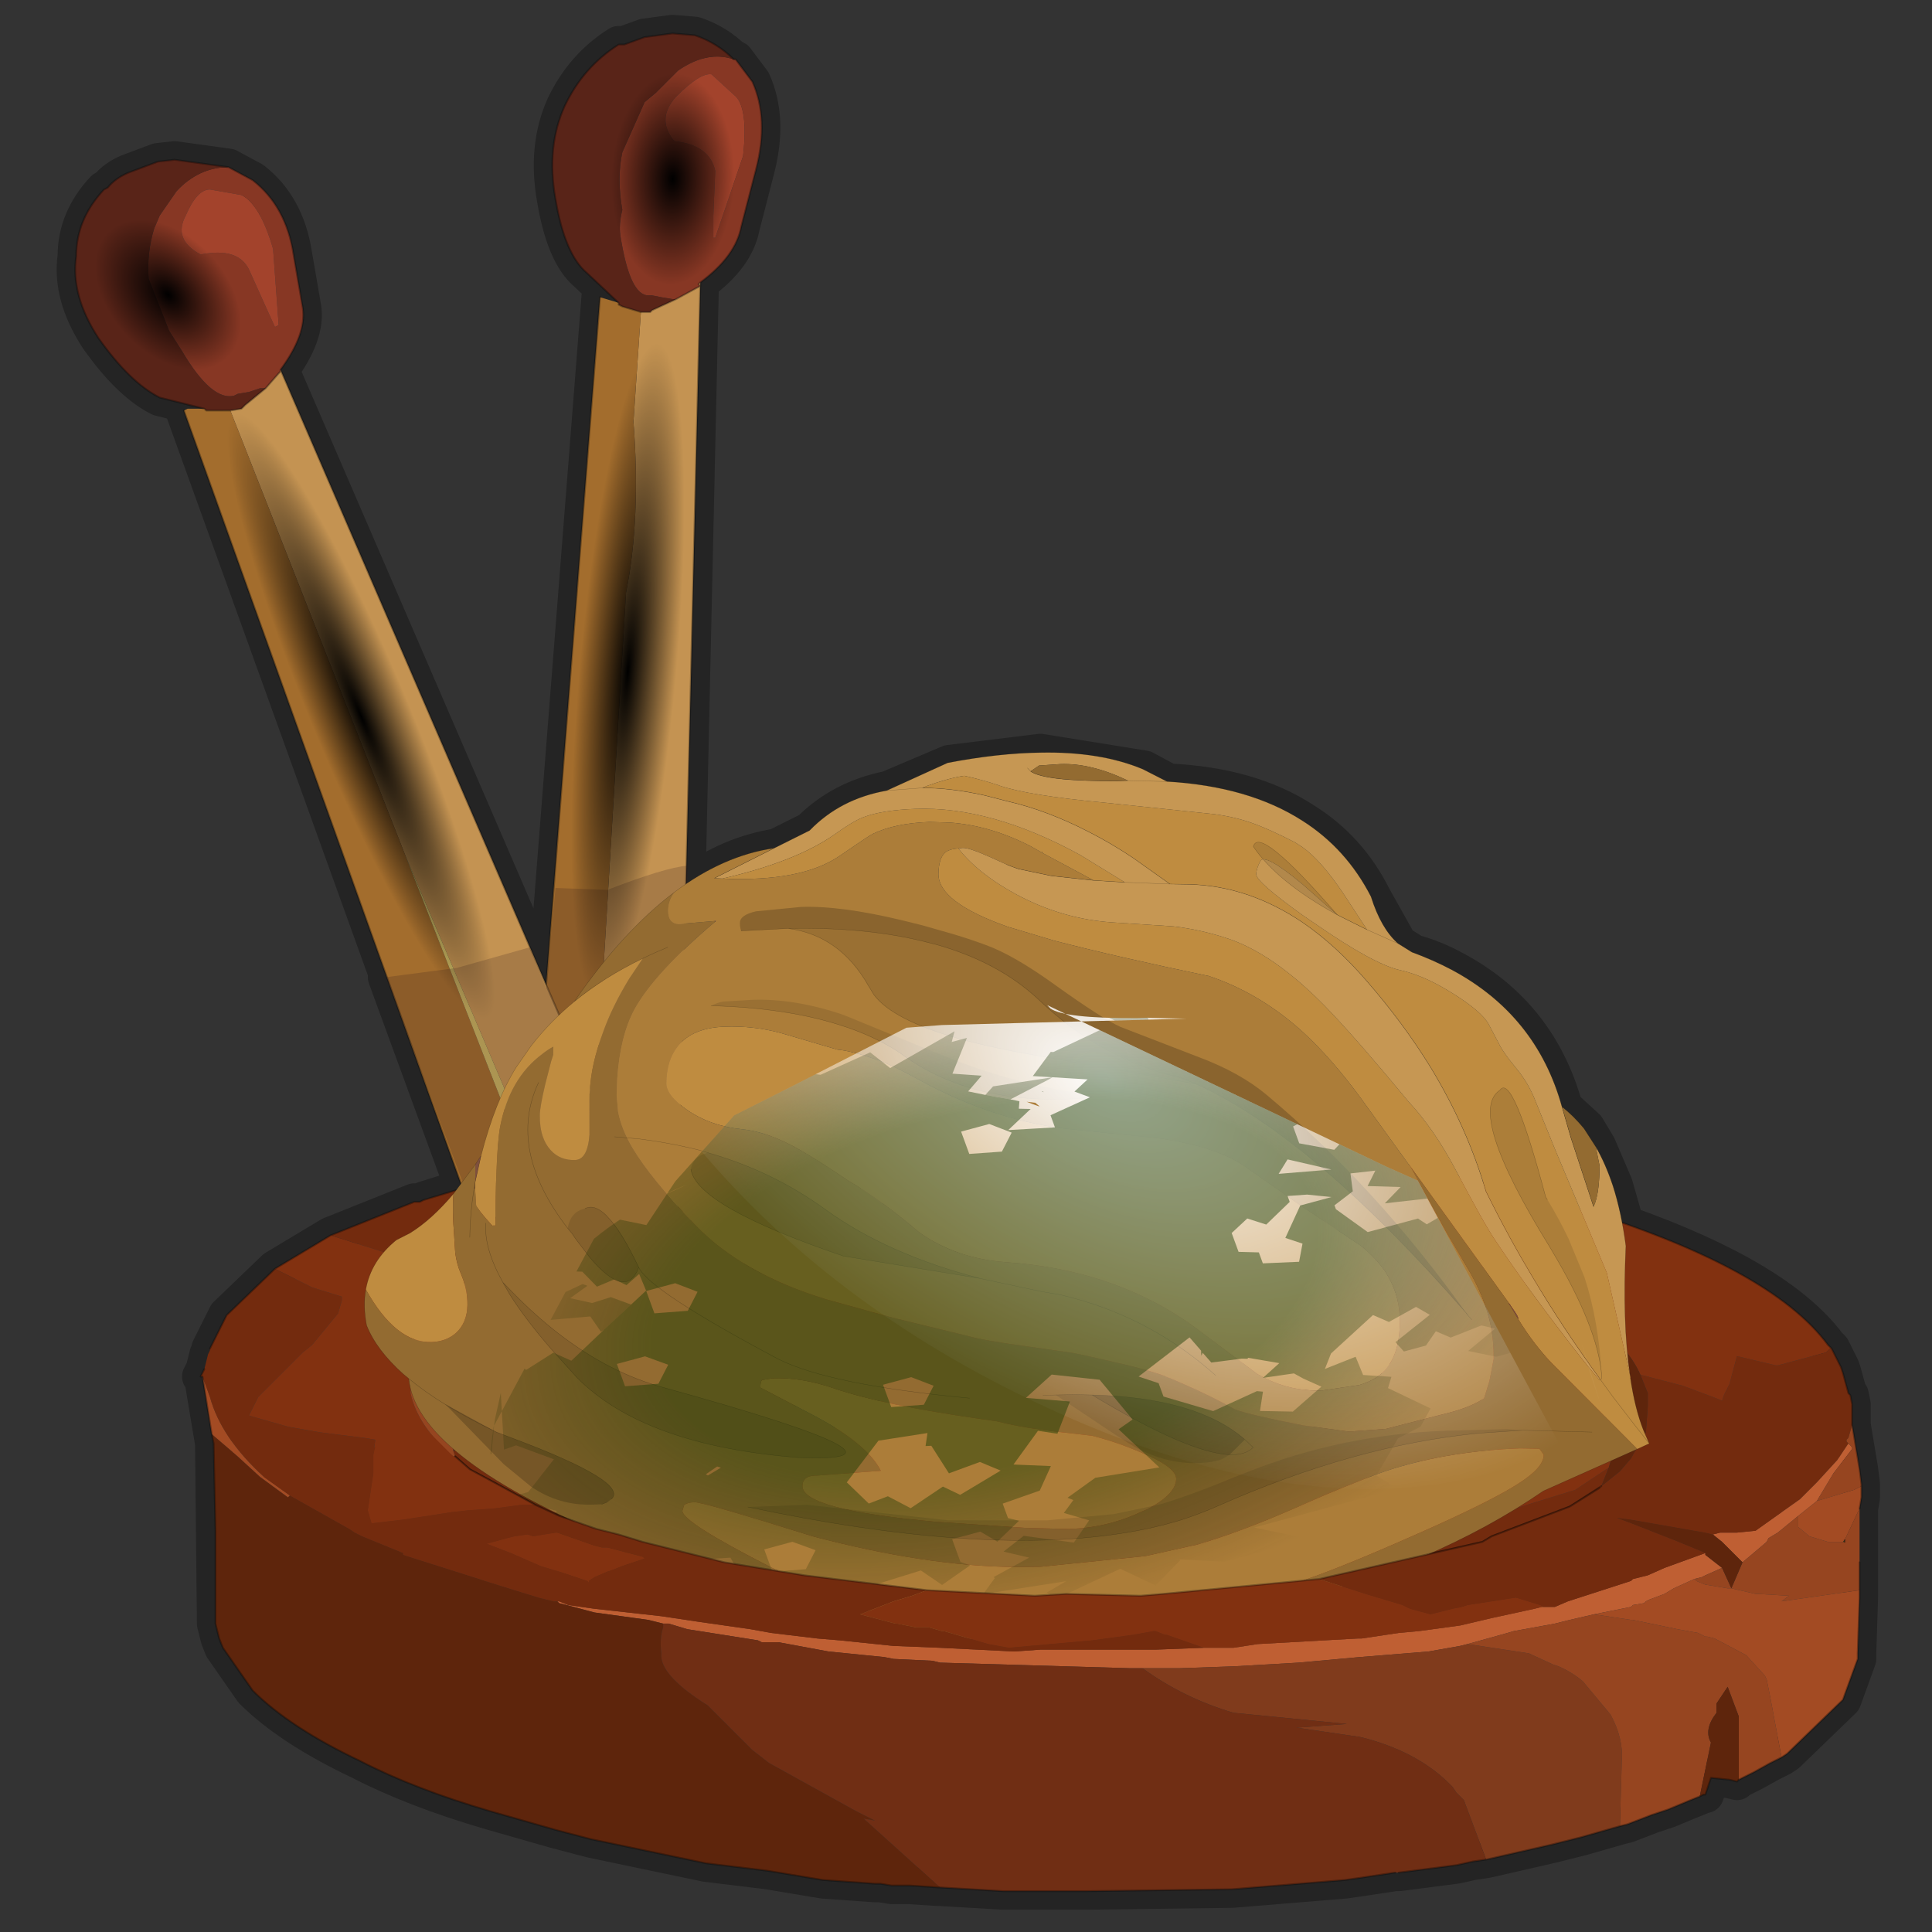 <?xml version="1.0" encoding="UTF-8" standalone="no"?>
<svg xmlns:xlink="http://www.w3.org/1999/xlink" height="520.0px" width="520.0px" xmlns="http://www.w3.org/2000/svg">
  <rect width="100%" height="100%" fill="#333333" stroke="none"/>
  <g transform="matrix(10.0, 0.0, 0.0, 10.0, 0.0, 0.0)">
    <use height="52.0" transform="matrix(1.0, 0.0, 0.0, 1.0, 0.0, 0.0)" width="52.0" xlink:href="#shape0"/>
    <use height="141.85" transform="matrix(-0.023, 0.009, -0.018, -0.028, 7.5, 9.25)" width="148.25" xlink:href="#sprite0"/>
    <use height="141.85" transform="matrix(-0.025, 0.005, -0.002, -0.041, 20.1, 7.35)" width="148.25" xlink:href="#sprite0"/>
    <use height="141.85" transform="matrix(-0.019, 0.006, -0.049, -0.118, 14.6, 27.2)" width="148.25" xlink:href="#sprite0"/>
    <use height="141.85" transform="matrix(-0.02, 0.002, 0.011, -0.128, 17.6, 27.0)" width="148.25" xlink:href="#sprite0"/>
    <use height="179.4" transform="matrix(0.215, -0.008, -0.002, 0.183, 8.529, 14.578)" width="191.1" xlink:href="#sprite1"/>
    <use height="5.85" transform="matrix(1.0, 0.0, 0.0, 1.0, 7.1, 38.6)" width="40.85" xlink:href="#shape6"/>
  </g>
  <defs>
    <g id="shape0" transform="matrix(1.0, 0.0, 0.0, 1.0, 0.0, 0.0)">
      <path d="M52.0 52.0 L0.0 52.0 0.0 0.0 52.0 0.0 52.0 52.0" fill="#ffffff" fill-opacity="0.0" fill-rule="evenodd" stroke="none"/>
      <path d="M15.2 2.85 Q15.7 1.8 16.65 1.2 L16.8 1.2 17.35 1.0 18.1 0.9 18.7 0.95 Q19.3 1.15 19.75 1.6 L19.8 1.6 20.25 2.2 Q20.7 3.2 20.35 4.55 L19.95 6.1 Q19.8 6.9 18.85 7.6 L18.5 23.3 18.55 23.8 Q19.65 23.0 20.9 22.8 L21.8 22.35 Q22.65 21.5 23.9 21.25 L25.55 20.55 28.0 20.25 30.8 20.7 31.45 21.05 Q33.65 21.15 35.1 22.1 36.3 22.85 36.95 24.15 L37.65 25.4 38.05 25.65 Q38.6 25.8 39.15 26.1 41.4 27.3 42.1 29.8 L42.7 30.35 43.0 30.85 43.45 31.9 43.75 32.95 Q47.85 34.4 49.2 36.2 L49.3 36.3 49.55 36.8 49.6 36.95 49.75 37.5 49.8 37.55 49.85 37.8 49.85 38.35 50.05 39.55 50.1 39.95 50.1 40.0 50.1 40.3 50.05 40.6 50.05 42.8 50.05 42.95 50.0 44.5 50.0 44.65 49.6 45.75 48.1 47.2 47.95 47.3 47.65 47.45 47.2 47.7 46.8 47.9 46.75 47.95 46.55 47.9 46.05 47.85 45.9 48.3 45.85 48.3 45.75 48.35 45.5 48.45 44.9 48.7 44.45 48.85 43.8 49.1 43.6 49.15 42.55 49.45 41.75 49.65 40.0 50.05 39.65 50.1 39.2 50.2 37.65 50.4 37.55 50.4 36.55 50.55 36.2 50.6 33.15 50.85 29.25 50.9 27.2 50.9 27.0 50.9 25.3 50.8 25.25 50.8 24.5 50.75 24.0 50.75 23.7 50.7 23.55 50.7 22.15 50.6 20.65 50.35 19.0 50.15 15.9 49.5 14.95 49.25 13.2 48.75 Q11.15 48.15 9.7 47.4 7.8 46.5 6.8 45.5 L6.0 44.35 5.9 44.1 5.8 43.7 5.75 38.85 5.45 37.05 5.4 37.05 5.5 36.85 5.6 36.45 5.65 36.35 5.65 36.3 6.1 35.4 7.4 34.15 8.9 33.25 11.15 32.35 11.3 32.35 11.4 32.3 12.35 32.0 12.45 31.9 10.4 26.3 10.45 26.3 4.95 11.05 5.05 11.0 5.5 11.0 4.3 10.7 Q3.5 10.3 2.65 9.1 1.9 7.95 2.05 6.9 2.05 5.9 2.8 5.1 L2.9 5.05 Q3.1 4.8 3.45 4.65 L4.25 4.35 4.7 4.3 6.15 4.5 6.8 4.85 Q7.7 5.55 7.9 6.85 L8.15 8.3 Q8.25 9.0 7.55 9.95 L14.7 26.5 16.15 8.0 16.65 8.15 15.8 7.35 Q15.2 6.85 14.95 5.35 14.7 3.95 15.2 2.85 Z" fill="none" stroke="#000000" stroke-linecap="round" stroke-linejoin="round" stroke-opacity="0.302" stroke-width="1.0"/>
      <path d="M34.05 30.75 L33.9 30.8 32.1 31.4 32.7 31.7 32.85 31.7 31.4 31.85 29.3 31.95 29.2 31.95 Q23.0 31.6 17.45 32.8 L17.3 32.85 17.2 32.85 17.05 32.9 16.35 33.05 15.0 33.45 14.5 33.65 14.3 33.65 Q13.8 33.8 13.4 34.1 13.3 34.1 12.65 34.45 L10.65 33.8 8.9 33.25 11.15 32.35 11.2 32.35 11.3 32.35 11.4 32.3 13.55 31.65 15.3 31.3 Q19.95 30.35 25.7 30.3 L26.4 30.3 33.8 30.7 34.05 30.75 M44.15 37.0 L45.3 37.3 46.1 37.6 46.35 37.7 46.4 37.55 46.55 37.25 46.75 36.5 47.8 36.75 47.85 36.75 49.15 36.4 49.25 36.3 49.3 36.3 49.55 36.8 49.6 36.95 49.75 37.5 49.8 37.55 49.85 37.8 49.85 38.35 49.75 38.7 49.7 38.75 49.7 38.8 49.75 38.85 49.45 39.3 48.9 39.9 48.45 40.35 47.25 41.2 46.75 41.25 46.65 41.25 46.3 41.25 46.1 41.3 45.9 41.25 43.9 40.9 43.5 40.85 43.9 41.0 45.05 41.45 45.9 41.8 44.8 42.2 44.35 42.4 43.95 42.5 43.9 42.55 42.2 43.1 41.85 43.25 41.55 43.25 41.45 43.2 40.8 43.0 39.5 43.2 39.35 43.25 39.1 43.3 38.5 43.45 37.95 43.3 37.75 43.2 36.75 42.9 35.5 42.5 31.3 42.9 30.7 42.95 28.7 42.9 27.85 42.95 24.95 42.8 21.65 42.4 19.5 42.05 17.3 41.5 16.65 41.3 16.05 41.15 15.05 40.8 14.4 40.5 15.05 40.8 16.05 41.15 16.65 41.3 17.3 41.5 19.5 42.05 21.65 42.4 24.95 42.8 24.55 42.95 24.05 43.1 23.15 43.45 24.1 43.7 24.15 43.7 24.65 43.8 25.0 43.8 25.35 43.9 25.4 43.9 26.6 44.25 27.15 44.35 29.4 44.15 30.5 44.0 31.05 43.9 31.1 43.9 31.35 44.0 31.4 44.0 32.4 44.35 31.1 44.4 28.0 44.4 27.3 44.45 25.3 44.35 24.05 44.3 22.6 44.15 22.0 44.1 20.75 43.95 20.2 43.85 19.5 43.75 18.8 43.65 17.8 43.5 16.0 43.3 15.3 43.2 15.05 43.1 15.0 43.1 14.9 43.1 14.7 43.05 14.5 43.0 13.85 42.8 13.05 42.55 12.9 42.5 10.85 41.85 10.85 41.8 9.75 41.35 9.55 41.25 9.4 41.15 7.8 40.25 7.1 39.75 Q5.95 38.7 5.65 37.6 L5.45 37.05 5.4 37.05 5.5 36.85 5.6 36.45 5.65 36.35 5.65 36.3 6.1 35.4 7.4 34.15 8.4 34.65 9.2 34.9 9.2 34.95 9.2 35.0 9.1 35.35 8.4 36.2 8.15 36.4 7.85 36.7 7.0 37.55 6.95 37.6 6.7 38.1 7.75 38.4 8.6 38.55 9.8 38.7 10.1 38.75 10.05 39.15 10.05 39.65 9.9 40.65 10.0 41.0 10.85 40.9 12.15 40.7 12.6 40.65 13.3 40.6 14.05 40.5 14.4 40.5 13.3 39.9 12.65 39.55 12.25 39.2 12.2 39.05 12.15 38.75 12.15 38.7 12.15 38.6 12.15 38.55 12.2 38.5 Q12.25 37.95 12.65 37.4 12.9 38.05 13.85 38.65 L14.55 39.1 15.25 39.4 15.7 39.65 Q19.8 41.25 26.5 41.8 L38.6 41.25 38.85 41.2 42.4 40.1 43.3 39.5 43.1 40.0 42.25 40.55 40.15 41.35 39.9 41.5 35.5 42.5 39.9 41.5 40.15 41.35 42.25 40.55 43.1 40.0 43.6 39.6 43.9 39.25 44.2 38.7 44.3 38.55 44.35 37.85 44.35 37.6 44.35 37.55 44.35 37.5 44.15 37.0 M14.2 41.3 L13.85 41.35 13.65 41.4 13.1 41.55 13.75 41.8 14.55 42.15 15.05 42.3 15.8 42.55 15.85 42.6 15.85 42.55 16.0 42.45 16.35 42.3 16.5 42.25 16.75 42.15 17.35 41.95 17.3 41.9 16.35 41.65 16.2 41.65 16.0 41.6 15.0 41.25 14.95 41.25 14.35 41.35 14.2 41.3 M12.2 39.05 L12.25 39.05 12.25 39.0 12.2 39.05" fill="#732b0e" fill-rule="evenodd" stroke="none"/>
      <path d="M29.3 31.95 L31.4 31.85 32.85 31.7 32.7 31.7 32.1 31.4 33.9 30.8 34.05 30.75 Q38.55 31.3 42.4 32.5 47.65 34.1 49.2 36.2 L49.3 36.3 49.25 36.3 49.15 36.4 47.85 36.75 47.8 36.75 46.75 36.5 46.55 37.25 46.4 37.55 46.35 37.7 46.1 37.6 45.3 37.3 44.15 37.0 Q43.45 35.4 40.1 34.2 L40.05 34.15 39.7 34.0 39.55 33.95 38.95 33.8 38.85 33.75 38.8 33.75 37.25 33.2 33.25 32.35 29.3 31.95 M8.9 33.25 L10.65 33.8 12.65 34.45 12.45 34.6 11.9 35.1 Q10.95 36.0 10.95 36.95 L11.0 37.1 11.05 37.35 11.05 37.4 11.05 37.5 Q11.25 38.4 12.2 39.2 L12.25 39.2 12.65 39.55 13.3 39.9 14.4 40.5 14.05 40.5 13.3 40.6 12.6 40.65 12.15 40.7 10.85 40.9 10.0 41.0 9.9 40.65 10.05 39.65 10.05 39.15 10.1 38.75 9.8 38.7 8.6 38.55 7.75 38.4 6.7 38.1 6.95 37.6 7.0 37.55 7.85 36.7 8.15 36.4 8.4 36.2 9.1 35.35 9.2 35.0 9.2 34.95 9.2 34.9 8.4 34.65 7.4 34.15 8.9 33.25 M17.7 35.8 L17.3 35.8 17.15 35.85 16.5 36.0 16.1 36.15 15.3 36.55 Q15.0 36.8 14.8 37.2 14.55 37.8 15.1 38.2 L15.05 38.2 15.15 38.2 15.3 38.35 15.35 38.35 15.45 38.45 15.6 38.55 15.85 38.65 16.05 38.65 17.0 38.85 17.25 38.85 18.05 38.9 18.25 38.95 19.55 38.9 Q22.75 40.2 28.1 40.55 32.85 40.9 36.55 40.35 L37.9 40.1 Q42.0 39.25 41.95 37.8 41.9 36.3 38.15 35.2 34.6 34.15 29.75 33.9 L21.5 34.4 21.35 34.4 Q18.65 34.95 17.7 35.8 M12.65 37.4 Q13.7 36.1 16.85 35.15 L17.25 35.05 17.5 34.9 19.75 34.4 22.4 34.0 23.65 33.85 23.8 33.85 27.1 33.7 28.65 33.7 31.75 33.8 31.9 33.85 32.0 33.85 32.25 33.85 34.1 34.1 38.2 35.05 Q41.2 35.95 42.45 37.15 L43.2 38.1 43.3 38.45 43.35 38.5 43.4 38.6 43.4 38.65 43.45 39.0 43.3 39.5 42.4 40.1 38.85 41.2 38.6 41.25 26.5 41.8 Q19.8 41.25 15.7 39.65 L15.25 39.4 14.55 39.1 13.85 38.65 Q12.9 38.05 12.65 37.4 M24.95 42.8 L27.85 42.95 28.7 42.9 30.7 42.95 31.3 42.9 35.5 42.5 36.75 42.9 37.75 43.2 37.95 43.3 38.5 43.45 39.1 43.3 39.35 43.25 39.5 43.2 40.8 43.0 41.45 43.2 41.55 43.25 41.5 43.25 41.3 43.3 40.15 43.55 39.3 43.75 38.2 43.9 37.65 43.95 36.65 44.1 36.55 44.1 33.85 44.25 33.2 44.35 32.4 44.35 31.4 44.0 31.35 44.0 31.1 43.9 31.05 43.9 30.5 44.0 29.4 44.15 27.15 44.35 26.6 44.25 25.4 43.9 25.35 43.9 25.0 43.8 24.65 43.8 24.15 43.7 24.1 43.7 23.15 43.45 24.05 43.1 24.55 42.95 24.95 42.8 M14.2 41.3 L14.35 41.35 14.95 41.25 15.0 41.25 16.0 41.6 16.2 41.65 16.35 41.65 17.3 41.9 17.35 41.95 16.75 42.15 16.5 42.25 16.35 42.3 16.0 42.45 15.85 42.55 15.85 42.6 15.8 42.55 15.05 42.3 14.55 42.15 13.75 41.8 13.1 41.55 13.65 41.4 13.85 41.35 14.2 41.3 M11.05 37.35 L11.05 37.3 11.05 37.35 M39.5 37.5 L39.45 37.45 39.5 37.45 39.5 37.5 M39.45 37.45 L39.4 37.4 39.45 37.4 39.45 37.45" fill="#823110" fill-rule="evenodd" stroke="none"/>
      <path d="M29.3 31.95 L33.25 32.35 37.25 33.2 38.8 33.75 38.85 33.75 38.85 33.8 38.8 33.75 38.75 33.75 38.7 33.75 38.6 33.7 37.45 33.35 35.05 32.95 33.45 32.65 27.5 32.3 21.4 32.45 19.9 32.65 17.8 32.95 17.75 33.0 17.6 33.05 15.15 33.7 15.05 33.75 14.25 34.0 14.05 34.1 12.5 34.9 11.75 35.65 Q11.2 36.2 11.05 37.25 L11.0 37.1 10.95 36.95 Q10.95 36.0 11.9 35.1 L12.45 34.6 12.65 34.45 Q13.3 34.1 13.4 34.1 13.8 33.8 14.3 33.65 L14.5 33.65 15.0 33.45 16.35 33.05 17.05 32.9 17.2 32.85 17.3 32.85 17.45 32.8 Q23.0 31.6 29.2 31.95 L29.3 31.95 M16.05 38.65 L15.85 38.65 15.6 38.55 15.45 38.45 15.35 38.35 15.3 38.35 15.15 38.2 15.05 38.2 15.1 38.2 Q14.55 37.8 14.8 37.2 15.0 36.8 15.3 36.55 L16.1 36.15 16.5 36.0 17.15 35.85 17.3 35.8 17.7 35.8 18.8 35.65 19.65 35.6 21.85 35.7 20.2 35.7 19.1 35.75 18.8 35.8 18.7 35.8 18.55 35.85 18.4 35.85 17.95 35.9 17.45 36.0 16.1 36.45 15.65 36.7 15.1 37.1 Q14.65 37.65 15.2 38.2 L16.05 38.65 M15.0 43.1 L15.05 43.1 15.3 43.2 16.0 43.3 17.8 43.5 18.8 43.65 19.5 43.75 20.2 43.85 20.75 43.95 22.0 44.1 22.6 44.15 24.05 44.3 25.3 44.35 27.3 44.45 28.0 44.4 31.1 44.4 32.4 44.35 33.2 44.35 33.85 44.25 36.55 44.1 36.65 44.1 37.65 43.95 38.2 43.9 39.3 43.75 40.15 43.55 41.3 43.3 41.5 43.25 41.55 43.25 41.85 43.25 42.2 43.1 43.9 42.55 43.95 42.5 44.35 42.4 44.8 42.2 45.9 41.8 45.9 41.85 46.35 42.2 45.9 42.4 45.8 42.45 45.6 42.5 45.05 42.75 44.8 42.9 44.4 43.05 44.3 43.1 44.25 43.15 43.95 43.2 43.9 43.25 43.4 43.35 42.9 43.45 42.25 43.6 41.85 43.7 40.75 43.9 40.4 44.0 39.5 44.25 39.3 44.3 38.45 44.45 36.6 44.6 34.95 44.75 33.2 44.85 31.75 44.9 31.4 44.9 30.75 44.9 30.7 44.9 30.6 44.9 30.4 44.9 25.3 44.75 25.1 44.7 24.05 44.65 23.8 44.6 23.3 44.55 22.3 44.45 20.95 44.2 20.9 44.2 20.7 44.2 20.65 44.2 20.5 44.2 20.4 44.15 18.5 43.85 18.0 43.7 17.85 43.7 17.45 43.6 16.0 43.4 15.25 43.2 15.05 43.15 15.0 43.1 M49.75 38.85 L49.85 38.95 49.85 39.0 49.35 39.65 49.2 39.9 48.9 40.4 48.4 40.8 47.85 41.25 47.6 41.4 47.55 41.5 46.9 42.05 46.35 41.5 46.1 41.3 46.3 41.25 46.65 41.25 46.75 41.25 47.25 41.2 48.45 40.35 48.9 39.9 49.45 39.3 49.75 38.85 M39.4 37.4 L35.4 36.6 35.15 36.6 32.5 36.75 Q30.05 37.25 31.95 38.75 30.3 37.65 31.05 37.2 31.8 36.75 33.4 36.55 L35.7 36.4 37.55 36.75 39.45 37.4 39.4 37.4" fill="#bf5f33" fill-rule="evenodd" stroke="none"/>
      <path d="M15.05 33.75 L15.15 33.7 17.6 33.05 17.75 33.0 17.8 32.95 19.9 32.65 21.4 32.45 21.35 32.65 21.65 33.2 21.85 33.45 21.95 33.65 19.25 34.15 Q17.9 34.4 15.8 35.15 16.85 34.5 15.1 33.8 L15.05 33.75 M30.75 44.9 L31.4 44.9 31.75 44.9 33.2 44.85 34.95 44.75 36.6 44.6 38.45 44.45 39.3 44.3 39.5 44.25 41.15 44.5 41.8 44.8 41.95 44.85 Q42.3 45.0 42.6 45.25 L43.35 46.15 Q43.7 46.8 43.65 47.4 L43.6 49.15 42.55 49.45 41.75 49.65 40.0 50.05 39.4 48.45 39.2 48.25 39.1 48.1 Q38.25 47.2 36.8 46.8 L36.6 46.75 34.9 46.5 36.25 46.4 33.2 46.1 Q31.85 45.7 30.75 44.9" fill="#803b1c" fill-rule="evenodd" stroke="none"/>
      <path d="M15.05 33.75 L15.1 33.8 Q16.85 34.5 15.8 35.15 L15.7 35.2 15.7 35.25 13.15 36.6 12.8 36.95 12.6 37.15 Q12.25 37.7 12.2 38.5 L12.15 38.55 12.15 38.6 12.15 38.7 12.15 38.75 12.2 39.05 12.25 39.2 12.2 39.2 Q11.25 38.4 11.05 37.5 L11.05 37.4 11.05 37.35 11.05 37.25 Q11.2 36.2 11.75 35.65 L12.5 34.9 14.05 34.1 14.25 34.0 15.05 33.75 M17.0 38.85 L16.05 38.65 15.2 38.2 Q14.65 37.65 15.1 37.1 L15.65 36.7 16.1 36.45 17.45 36.0 17.95 35.9 17.95 36.15 18.2 36.35 19.1 37.45 19.7 38.05 18.75 38.25 18.4 38.3 Q17.85 38.4 17.45 38.6 L17.0 38.85 M11.05 37.35 L11.05 37.3 11.05 37.35 M39.5 44.25 L40.4 44.0 40.75 43.9 41.85 43.7 42.25 43.6 42.9 43.45 43.9 43.6 43.95 43.6 45.15 43.85 45.7 43.95 45.9 44.05 45.95 44.05 46.15 44.1 47.0 44.55 47.5 45.1 47.55 45.2 47.65 45.7 47.95 47.3 47.65 47.45 47.2 47.7 46.8 47.9 46.8 46.2 46.5 45.4 46.2 45.85 46.2 46.1 Q45.85 46.55 46.05 46.9 L45.75 48.35 45.5 48.45 44.9 48.7 44.45 48.85 43.8 49.1 43.6 49.15 43.65 47.4 Q43.7 46.8 43.35 46.15 L42.6 45.25 Q42.3 45.0 41.95 44.85 L41.8 44.8 41.15 44.5 39.5 44.25 M45.6 42.5 L45.8 42.45 45.9 42.4 46.35 42.2 46.6 42.75 46.9 42.05 47.55 41.5 47.6 41.4 47.85 41.25 48.4 40.8 48.4 41.1 48.7 41.35 49.2 41.5 49.5 41.5 49.65 41.5 49.65 41.45 50.05 40.6 50.05 42.05 50.05 42.2 50.05 42.8 47.95 43.1 48.15 42.95 47.3 42.9 47.25 42.9 46.6 42.75 46.5 42.75 45.9 42.65 45.65 42.55 45.65 42.5 45.6 42.5 M49.85 38.35 L50.05 39.55 50.1 39.95 50.1 40.0 49.9 40.1 48.9 40.4 49.2 39.9 49.35 39.65 49.85 39.0 49.85 38.95 49.75 38.85 49.7 38.8 49.7 38.75 49.75 38.7 49.85 38.35 M50.05 42.2 L50.05 42.3 50.05 42.8 50.05 42.3 50.05 42.2 M35.15 36.6 L35.05 36.8 35.25 38.25 35.3 38.45 35.5 38.85 32.3 38.95 32.25 38.95 32.15 38.9 32.15 38.85 31.95 38.75 Q30.05 37.25 32.5 36.75 L35.15 36.6" fill="#964520" fill-rule="evenodd" stroke="none"/>
      <path d="M38.95 33.8 L39.55 33.95 39.7 34.0 40.05 34.15 40.1 34.2 Q43.45 35.4 44.15 37.0 L44.35 37.5 44.35 37.55 44.35 37.6 44.35 37.85 44.3 38.55 44.2 38.7 43.9 39.25 43.6 39.6 43.1 40.0 43.3 39.5 43.45 39.0 43.4 38.65 43.4 38.6 43.35 38.5 43.3 38.45 43.2 38.1 42.45 37.15 Q41.2 35.95 38.2 35.05 L34.1 34.1 34.1 33.95 34.0 33.3 33.45 32.65 35.05 32.95 37.45 33.35 38.6 33.7 38.7 33.75 38.75 33.75 38.8 33.75 38.85 33.8 38.9 33.8 38.95 33.8 M15.8 35.15 Q17.9 34.4 19.25 34.15 L21.95 33.65 25.85 33.45 27.2 33.45 31.7 33.8 31.75 33.8 28.65 33.7 27.1 33.7 23.8 33.85 23.65 33.85 22.4 34.0 19.75 34.4 17.5 34.9 17.25 35.05 16.85 35.15 Q13.7 36.1 12.65 37.4 12.25 37.95 12.2 38.5 12.25 37.7 12.6 37.15 L12.8 36.95 13.15 36.6 15.7 35.25 15.7 35.2 15.8 35.15 M17.95 35.9 L18.4 35.85 18.55 35.85 18.7 35.8 18.8 35.8 19.1 35.75 20.2 35.7 21.85 35.7 21.95 35.7 22.35 35.8 Q23.35 35.95 23.9 36.25 L24.0 36.45 Q24.3 36.95 23.95 37.45 L23.55 37.85 23.35 37.95 Q21.8 37.7 20.0 37.95 L19.7 38.05 19.1 37.45 18.2 36.35 17.95 36.15 17.95 35.9 M7.8 40.25 L9.4 41.15 9.55 41.25 9.75 41.35 10.85 41.8 10.85 41.85 12.9 42.5 13.05 42.55 13.85 42.8 14.5 43.0 14.7 43.05 14.9 43.1 15.0 43.1 15.05 43.15 15.25 43.2 16.0 43.4 17.45 43.6 17.85 43.7 17.85 43.8 Q17.75 44.1 17.8 44.5 L17.8 44.6 Q17.85 45.15 19.05 45.9 L20.25 47.1 20.7 47.45 23.05 48.75 23.55 49.0 23.25 48.95 25.3 50.8 25.25 50.8 24.5 50.75 24.0 50.75 23.7 50.7 23.55 50.7 22.15 50.6 20.65 50.35 19.0 50.15 15.9 49.5 14.95 49.25 13.2 48.75 Q11.15 48.15 9.7 47.4 7.8 46.5 6.8 45.5 L6.0 44.35 5.9 44.1 5.8 43.7 5.8 41.95 5.8 41.2 5.75 38.85 5.7 38.6 6.4 39.2 7.0 39.75 7.75 40.3 7.8 40.25 M12.2 39.05 L12.25 39.0 12.25 39.05 12.2 39.05 M46.35 42.2 L45.9 41.85 45.9 41.8 45.05 41.45 43.9 41.0 43.5 40.85 43.9 40.9 45.9 41.25 46.1 41.3 46.35 41.5 46.9 42.05 46.6 42.75 46.35 42.2 M46.8 47.9 L46.75 47.95 46.55 47.9 46.05 47.85 45.9 48.3 45.85 48.3 45.75 48.35 46.05 46.9 Q45.85 46.55 46.2 46.1 L46.2 45.85 46.5 45.4 46.8 46.2 46.8 47.9 M39.45 37.45 L39.5 37.5 39.8 37.65 39.85 37.65 40.65 38.25 40.7 38.5 40.7 38.6 39.6 39.4 39.4 39.55 39.25 39.55 39.05 39.6 37.25 39.1 35.8 38.9 35.5 38.85 35.3 38.45 35.25 38.25 35.05 36.8 35.15 36.6 35.4 36.6 39.4 37.4 39.45 37.45" fill="#5e250c" fill-rule="evenodd" stroke="none"/>
      <path d="M17.7 35.8 Q18.65 34.95 21.35 34.4 L21.5 34.4 29.75 33.9 Q34.6 34.15 38.15 35.2 41.9 36.3 41.95 37.8 42.0 39.25 37.9 40.1 L36.55 40.35 Q32.85 40.9 28.1 40.55 22.75 40.2 19.55 38.9 L19.7 38.9 21.05 38.75 Q22.5 38.55 23.35 37.95 L23.55 37.85 23.95 37.45 Q24.3 36.95 24.0 36.45 L23.9 36.25 Q23.35 35.95 22.35 35.8 L21.95 35.7 21.85 35.7 19.65 35.6 18.8 35.65 17.7 35.8 M39.5 37.5 L39.5 37.45 39.45 37.45 39.45 37.4 37.55 36.75 35.7 36.4 33.4 36.55 Q31.8 36.75 31.05 37.2 30.3 37.65 31.95 38.75 L32.15 38.85 32.15 38.9 32.25 38.95 32.3 38.95 32.5 39.05 33.5 39.3 34.65 39.55 36.3 39.8 39.05 39.6 39.25 39.55 39.4 39.55 39.6 39.4 40.7 38.6 40.7 38.5 40.65 38.25 39.85 37.65 39.8 37.6 39.8 37.65 39.5 37.5" fill="url(#gradient0)" fill-rule="evenodd" stroke="none"/>
      <path d="M11.3 32.35 L11.2 32.35 11.25 32.35 11.3 32.35 11.2 32.35 11.3 32.35" fill="#84743f" fill-rule="evenodd" stroke="none"/>
      <path d="M11.25 32.35 L11.2 32.35 11.25 32.35" fill="#dbc785" fill-rule="evenodd" stroke="none"/>
      <path d="M5.45 37.05 L5.65 37.6 Q5.95 38.7 7.1 39.75 L7.8 40.25 7.75 40.3 7.0 39.75 6.4 39.2 5.7 38.6 5.45 37.05 M42.9 43.45 L43.4 43.35 43.9 43.25 43.95 43.2 44.25 43.15 44.3 43.1 44.4 43.05 44.8 42.9 45.05 42.75 45.6 42.5 45.65 42.5 45.65 42.55 45.9 42.65 46.5 42.75 46.6 42.75 47.25 42.9 47.3 42.9 48.15 42.95 47.95 43.1 50.05 42.8 50.05 42.95 50.05 43.0 50.0 44.5 50.0 44.65 49.6 45.75 48.1 47.2 47.95 47.3 47.65 45.7 47.55 45.2 47.5 45.1 47.0 44.55 46.15 44.1 45.95 44.05 45.9 44.05 45.7 43.95 45.15 43.85 43.95 43.6 43.9 43.6 42.9 43.45 M50.1 40.0 L50.1 40.3 50.05 40.6 49.65 41.45 49.6 41.5 49.5 41.5 49.2 41.5 48.7 41.35 48.4 41.1 48.4 40.8 48.9 40.4 49.9 40.1 50.1 40.0 M50.05 42.8 L50.05 43.0 50.05 42.8" fill="#a34b23" fill-rule="evenodd" stroke="none"/>
      <path d="M12.2 39.2 L12.25 39.2 12.2 39.2 M39.85 37.65 L39.8 37.65 39.8 37.6 39.85 37.65" fill="#b09d5f" fill-rule="evenodd" stroke="none"/>
      <path d="M21.95 33.65 L21.85 33.45 21.65 33.2 21.35 32.65 21.4 32.45 27.5 32.3 33.45 32.65 34.0 33.3 34.1 33.95 34.1 34.1 32.25 33.85 32.0 33.85 31.9 33.85 31.85 33.8 31.7 33.8 27.2 33.45 25.85 33.45 21.95 33.65 M25.3 50.8 L23.25 48.95 23.55 49.0 23.05 48.75 20.7 47.45 20.25 47.1 19.05 45.9 Q17.85 45.15 17.8 44.6 L17.8 44.5 Q17.75 44.1 17.85 43.8 L17.85 43.7 18.0 43.7 18.5 43.85 20.4 44.15 20.5 44.2 20.65 44.2 20.7 44.2 20.9 44.2 20.95 44.2 22.3 44.45 23.3 44.55 23.8 44.6 24.05 44.65 25.1 44.7 25.3 44.75 30.4 44.9 30.6 44.9 30.75 44.9 Q31.85 45.7 33.2 46.1 L36.25 46.4 34.9 46.5 36.6 46.75 36.8 46.8 Q38.25 47.2 39.1 48.1 L39.2 48.25 39.4 48.45 40.0 50.05 39.65 50.1 39.2 50.2 37.65 50.4 37.55 50.4 36.55 50.55 36.2 50.6 33.15 50.85 29.25 50.9 27.2 50.9 27.0 50.9 25.3 50.8" fill="#702e14" fill-rule="evenodd" stroke="none"/>
      <path d="M49.5 41.5 L49.6 41.5 49.65 41.45 49.65 41.5 49.5 41.5" fill="url(#gradient1)" fill-rule="evenodd" stroke="none"/>
      <path d="M38.85 33.75 L38.95 33.8 38.9 33.8 38.85 33.8 38.85 33.75" fill="#907e44" fill-rule="evenodd" stroke="none"/>
      <path d="M32.25 33.85 L32.0 33.85 32.25 33.85 M31.9 33.85 L31.75 33.8 31.7 33.8 31.85 33.8 31.9 33.85 M23.8 33.85 L23.65 33.85 23.8 33.85" fill="#69270d" fill-rule="evenodd" stroke="none"/>
      <path d="M30.7 44.9 L30.75 44.9 30.6 44.9 30.7 44.9" fill="#803010" fill-rule="evenodd" stroke="none"/>
      <path d="M30.6 44.9 L30.7 44.9 30.6 44.9" fill="#756637" fill-rule="evenodd" stroke="none"/>
      <path d="M49.3 36.3 L49.2 36.2 Q47.65 34.1 42.4 32.5 38.55 31.3 34.05 30.75 L33.8 30.7 26.4 30.3 25.7 30.3 Q19.95 30.35 15.3 31.3 L13.55 31.65 11.4 32.3 11.3 32.35 M11.2 32.35 L11.15 32.35 8.9 33.25 M19.55 38.9 L18.25 38.95 18.05 38.9 17.25 38.85 17.0 38.85 M12.25 39.2 L12.65 39.55 13.3 39.9 14.4 40.5 15.05 40.8 16.05 41.15 16.65 41.3 17.3 41.5 19.5 42.05 21.65 42.4 24.95 42.8 27.85 42.95 28.7 42.9 30.7 42.95 31.3 42.9 35.5 42.5 39.9 41.5 40.15 41.35 42.25 40.55 43.1 40.0 M7.4 34.15 L6.1 35.4 5.65 36.3 M5.5 36.85 L5.4 37.05 5.45 37.05 M19.7 38.05 L20.0 37.95 Q21.8 37.7 23.35 37.95 M19.55 38.9 L19.7 38.9 21.05 38.75 Q22.5 38.55 23.35 37.95 M19.7 38.05 L18.75 38.25 18.4 38.3 Q17.85 38.4 17.45 38.6 L17.0 38.85 M11.2 32.35 L11.3 32.35 M5.7 38.6 L5.45 37.05 M5.7 38.6 L5.75 38.85 5.8 41.2 M5.8 41.95 L5.8 43.7 5.9 44.1 6.0 44.35 6.8 45.5 Q7.8 46.5 9.7 47.4 11.15 48.15 13.2 48.75 L14.95 49.25 15.9 49.5 19.0 50.15 20.65 50.35 22.15 50.6 23.55 50.7 23.7 50.7 24.0 50.75 24.5 50.75 25.25 50.8 25.3 50.8 M7.4 34.15 L8.9 33.25 M5.8 41.95 L5.8 41.2 M49.3 36.3 L49.55 36.8 49.6 36.95 49.75 37.5 49.8 37.55 49.85 37.8 49.85 38.35 50.05 39.55 50.1 39.95 50.1 40.0 50.1 40.3 50.05 40.6 M50.05 42.05 L50.05 42.2 M50.05 43.0 L50.0 44.5 50.0 44.65 49.6 45.75 48.1 47.2 47.95 47.3 47.65 47.45 47.2 47.7 46.8 47.9 46.75 47.95 46.55 47.9 46.05 47.85 45.9 48.3 45.85 48.3 45.75 48.35 45.5 48.45 44.9 48.7 44.45 48.85 43.8 49.1 43.6 49.15 42.55 49.45 41.75 49.65 40.0 50.05 39.65 50.1 39.2 50.2 37.65 50.4 M37.55 50.4 L36.55 50.55 36.2 50.6 33.15 50.85 29.25 50.9 27.2 50.9 27.0 50.9 25.3 50.8 M50.05 42.8 L50.05 42.3 50.05 42.2 M49.65 41.45 L49.65 41.5 M35.5 38.85 L35.8 38.9 37.25 39.1 39.05 39.6 36.3 39.8 34.65 39.55 33.5 39.3 32.5 39.05 32.3 38.95 35.5 38.85 M50.05 43.0 L50.05 42.8" fill="none" stroke="#000000" stroke-linecap="round" stroke-linejoin="round" stroke-opacity="0.302" stroke-width="0.05"/>
      <path d="M19.75 1.6 L19.8 1.6 20.25 2.2 Q20.7 3.2 20.35 4.55 L19.95 6.1 Q19.8 6.9 18.85 7.6 L18.8 7.65 18.85 7.7 18.75 7.75 18.2 8.05 18.1 8.05 17.8 8.0 17.55 7.95 17.45 7.95 Q16.95 7.95 16.7 6.35 16.65 6.05 16.75 5.65 16.6 4.8 16.75 4.1 L17.35 2.75 17.65 2.5 18.25 1.9 Q19.05 1.35 19.75 1.6 M19.2 6.4 L19.25 6.4 20.0 4.2 Q20.15 2.85 19.75 2.55 L19.15 2.0 Q18.85 1.95 18.2 2.6 17.65 3.2 18.15 3.8 19.1 3.9 19.25 4.6 L19.2 5.8 19.2 6.4" fill="#873724" fill-rule="evenodd" stroke="none"/>
      <path d="M16.65 8.15 L15.8 7.35 Q15.2 6.85 14.95 5.35 14.7 3.95 15.2 2.85 15.7 1.8 16.65 1.2 L16.8 1.2 17.35 1.0 18.1 0.9 18.7 0.95 Q19.3 1.15 19.75 1.6 19.05 1.35 18.25 1.9 L17.65 2.5 17.35 2.75 16.75 4.1 Q16.6 4.8 16.75 5.65 16.65 6.05 16.7 6.35 16.95 7.95 17.45 7.95 L17.55 7.95 17.8 8.0 18.1 8.05 18.2 8.05 17.55 8.35 17.5 8.4 17.25 8.4 16.75 8.25 16.65 8.2 16.65 8.15" fill="#592418" fill-rule="evenodd" stroke="none"/>
      <path d="M18.85 7.6 L18.25 32.7 15.75 34.25 16.85 15.95 Q17.25 13.95 17.05 11.35 L17.25 8.4 17.5 8.4 17.55 8.35 18.2 8.05 18.75 7.75 18.85 7.7 18.8 7.65 18.85 7.6" fill="#c49352" fill-rule="evenodd" stroke="none"/>
      <path d="M15.75 34.25 L14.25 32.25 16.15 8.0 16.65 8.15 16.65 8.2 16.75 8.25 17.25 8.4 17.05 11.35 Q17.25 13.95 16.85 15.95 L15.75 34.25" fill="#a36d2d" fill-rule="evenodd" stroke="none"/>
      <path d="M19.2 6.4 L19.2 5.8 19.25 4.6 Q19.1 3.9 18.15 3.8 17.65 3.2 18.2 2.6 18.85 1.95 19.15 2.0 L19.75 2.55 Q20.15 2.85 20.0 4.2 L19.25 6.4 19.2 6.4" fill="#a3432c" fill-rule="evenodd" stroke="none"/>
      <path d="M18.85 7.6 L18.25 32.7 15.75 34.25 14.25 32.25 16.15 8.0 M16.65 8.15 L15.8 7.35 Q15.2 6.85 14.95 5.35 14.7 3.95 15.2 2.85 15.7 1.8 16.65 1.2 L16.8 1.2 17.35 1.0 18.1 0.9 18.7 0.95 Q19.3 1.15 19.75 1.6 L19.8 1.6 20.25 2.2 Q20.7 3.2 20.35 4.55 L19.95 6.1 Q19.8 6.9 18.85 7.6 L18.8 7.65 18.85 7.7 18.75 7.75 18.2 8.05 17.55 8.35 17.5 8.4 17.25 8.4 16.75 8.25 16.65 8.2 16.65 8.15" fill="none" stroke="#000000" stroke-linecap="round" stroke-linejoin="round" stroke-opacity="0.302" stroke-width="0.05"/>
      <path d="M7.15 10.45 L7.0 10.45 6.7 10.55 6.4 10.6 6.3 10.65 Q5.7 10.8 4.9 9.45 L4.55 8.9 4.0 7.5 Q3.95 6.8 4.15 6.15 L4.3 5.8 4.75 5.15 Q5.35 4.5 6.15 4.5 L6.8 4.85 Q7.7 5.55 7.9 6.85 L8.15 8.3 Q8.25 9.0 7.55 9.95 L7.55 10.0 7.5 10.05 7.15 10.45 M7.5 8.75 L7.35 6.7 Q7.0 5.5 6.5 5.25 L5.65 5.1 Q5.3 5.1 5.0 5.8 4.65 6.45 5.4 6.85 6.4 6.65 6.7 7.25 L7.15 8.25 7.4 8.8 7.5 8.75" fill="#873724" fill-rule="evenodd" stroke="none"/>
      <path d="M7.15 10.45 L6.6 10.9 6.5 11.0 6.2 11.05 5.65 11.05 5.55 11.05 5.5 11.0 4.3 10.7 Q3.5 10.3 2.65 9.1 1.9 7.95 2.05 6.9 2.05 5.9 2.8 5.1 L2.9 5.05 Q3.1 4.8 3.45 4.65 L4.25 4.35 4.7 4.3 6.15 4.5 Q5.35 4.5 4.75 5.15 L4.3 5.8 4.15 6.15 Q3.95 6.8 4.0 7.5 L4.55 8.9 4.9 9.45 Q5.7 10.8 6.3 10.65 L6.4 10.6 6.7 10.55 7.0 10.45 7.15 10.45" fill="#592418" fill-rule="evenodd" stroke="none"/>
      <path d="M6.2 11.05 L6.5 11.0 6.6 10.9 7.15 10.45 7.5 10.05 7.55 10.0 7.55 9.95 16.9 31.6 15.3 33.35 10.9 23.0 6.2 11.05" fill="#c49352" fill-rule="evenodd" stroke="none"/>
      <path d="M5.5 11.0 L5.55 11.05 5.65 11.05 6.2 11.05 10.9 23.0 15.05 33.6 12.6 32.4 4.95 11.05 5.05 11.0 5.5 11.0" fill="#a36d2d" fill-rule="evenodd" stroke="none"/>
      <path d="M7.5 8.75 L7.4 8.8 7.15 8.25 6.7 7.25 Q6.4 6.65 5.4 6.85 4.65 6.45 5.0 5.8 5.3 5.1 5.65 5.1 L6.5 5.25 Q7.0 5.5 7.35 6.7 L7.5 8.75" fill="#a3432c" fill-rule="evenodd" stroke="none"/>
      <path d="M10.9 23.0 L15.3 33.35 15.05 33.6 10.9 23.0" fill="#cab460" fill-rule="evenodd" stroke="none"/>
      <path d="M6.2 11.05 L6.5 11.0 6.6 10.9 7.15 10.45 M6.15 4.5 L4.7 4.3 4.25 4.35 3.45 4.65 Q3.1 4.8 2.9 5.05 L2.8 5.1 Q2.05 5.9 2.05 6.9 1.9 7.95 2.65 9.1 3.5 10.3 4.3 10.7 L5.5 11.0 5.55 11.05 5.65 11.05 6.2 11.05 M15.3 33.35 L16.9 31.6 7.55 9.95 7.55 10.0 7.5 10.05 7.15 10.45 M7.55 9.95 Q8.25 9.0 8.15 8.3 L7.9 6.85 Q7.7 5.55 6.8 4.85 L6.15 4.5 M15.05 33.6 L12.6 32.4 4.95 11.05 M15.3 33.35 L15.05 33.6" fill="none" stroke="#000000" stroke-linecap="round" stroke-linejoin="round" stroke-opacity="0.302" stroke-width="0.05"/>
      <path d="M18.5 23.3 L18.65 26.8 19.05 26.65 Q18.25 30.35 17.6 34.1 L15.9 32.75 15.9 32.65 15.05 33.6 12.65 32.35 10.4 26.3 12.3 26.05 14.25 25.5 14.7 26.6 14.95 23.9 16.35 23.95 Q17.9 23.35 18.5 23.3" fill="#331a1a" fill-opacity="0.2" fill-rule="evenodd" stroke="none"/>
    </g>
    <radialGradient cx="0" cy="0" gradientTransform="matrix(0.011, 0.008, -0.026, 0.005, 31.95, 34.85)" gradientUnits="userSpaceOnUse" id="gradient0" r="819.2" spreadMethod="pad">
      <stop offset="0.0" stop-color="#a63f15"/>
      <stop offset="1.0" stop-color="#823110"/>
    </radialGradient>
    <linearGradient gradientTransform="matrix(0.014, 0.0, 7.0E-4, 0.004, 35.7, 42.3)" gradientUnits="userSpaceOnUse" id="gradient1" spreadMethod="pad" x1="-819.2" x2="819.2">
      <stop offset="0.0" stop-color="#756637"/>
      <stop offset="1.0" stop-color="#463c1e"/>
    </linearGradient>
    <g id="sprite0" transform="matrix(1.0, 0.0, 0.0, 1.0, 0.0, 0.0)">
      <use height="141.85" transform="matrix(1.0, 0.0, 0.0, 1.0, 0.0, 0.0)" width="148.25" xlink:href="#shape1"/>
    </g>
    <g id="shape1" transform="matrix(1.0, 0.0, 0.0, 1.0, 0.0, 0.0)">
      <path d="M110.15 10.7 Q133.55 23.85 143.25 48.75 154.05 76.6 141.5 102.75 128.95 128.9 100.3 138.05 71.7 147.25 43.8 134.05 15.9 120.85 5.05 93.05 -5.8 65.25 6.75 39.15 L6.8 39.05 Q19.4 12.95 48.0 3.75 76.6 -5.4 104.5 7.8 L110.15 10.7" fill="url(#gradient2)" fill-rule="evenodd" stroke="none"/>
    </g>
    <radialGradient cx="0" cy="0" gradientTransform="matrix(0.091, 0.0, 0.0, 0.095, 74.1, 70.9)" gradientUnits="userSpaceOnUse" id="gradient2" r="819.2" spreadMethod="pad">
      <stop offset="0.0" stop-color="#000000"/>
      <stop offset="0.886" stop-color="#000000" stop-opacity="0.0"/>
    </radialGradient>
    <g id="sprite1" transform="matrix(1.0, 0.0, 0.0, 1.0, 2.8, 35.0)">
      <use height="131.0" transform="matrix(1.0, 0.0, 0.0, 1.0, 4.2, 0.0)" width="161.1" xlink:href="#shape2"/>
      <clipPath id="clipPath0" transform="matrix(1.0, 0.0, 0.0, 1.0, 2.8, 35.0)">
        <use height="131.0" transform="matrix(1.0, 0.0, 0.0, 1.0, 4.2, 0.0)" width="161.1" xlink:href="#shape3"/>
      </clipPath>
      <g clip-path="url(#clipPath0)">
        <use height="136.85" transform="matrix(0.825, 0.705, -0.444, 0.455, 65.998, -35.021)" width="148.25" xlink:href="#sprite2"/>
        <use height="78.5" transform="matrix(1.902, -0.521, 0.37, 1.169, -2.78, 52.624)" width="75.15" xlink:href="#sprite3"/>
      </g>
    </g>
    <g id="shape2" transform="matrix(1.0, 0.0, 0.0, 1.0, -4.2, 0.0)">
      <path d="M129.25 27.85 L126.15 22.25 Q123.35 17.35 121.05 15.35 L120.1 14.6 Q116.85 12.5 114.65 11.5 112.45 10.5 109.9 10.0 L97.3 7.9 96.1 7.7 Q86.7 6.25 83.05 4.65 L82.85 4.55 Q80.9 3.7 78.6 3.0 76.65 3.25 73.9 4.3 L73.35 4.55 Q76.95 4.7 81.2 6.0 L84.1 7.0 Q89.05 8.55 94.3 11.95 97.05 13.7 99.85 16.0 L104.5 20.05 106.9 20.2 Q114.35 20.75 121.2 26.45 125.35 29.95 129.25 35.35 133.9 41.75 137.35 48.35 142.05 57.45 144.5 67.0 L145.05 68.3 Q147.5 74.05 150.5 79.95 154.3 87.5 159.05 95.25 L158.95 95.35 Q156.9 92.5 153.95 87.85 149.5 80.95 145.7 74.2 144.25 71.65 140.6 63.5 137.85 57.45 134.7 53.4 128.65 44.65 124.95 39.95 118.25 31.4 112.3 28.6 108.8 27.0 105.0 26.3 L97.5 25.4 Q91.05 24.65 85.15 20.65 80.45 17.45 77.95 13.65 L78.5 13.6 Q79.3 13.6 81.95 15.1 L84.05 16.3 84.75 16.65 85.5 17.0 89.65 18.2 94.65 19.05 94.95 19.1 98.85 19.55 93.25 15.3 Q82.0 7.6 72.5 7.6 68.3 7.6 66.0 8.55 64.75 9.05 62.45 10.9 57.65 14.7 48.45 16.8 L47.45 16.7 54.9 12.6 59.3 10.2 Q63.1 5.7 68.9 4.75 L76.5 1.0 Q82.85 -0.15 88.1 0.0 95.6 0.15 100.95 3.0 L104.0 4.95 Q114.25 6.1 121.0 11.45 126.55 15.8 129.7 23.0 131.0 27.75 133.15 30.05 L129.25 27.85 133.15 30.05 134.9 31.4 Q137.55 32.65 139.9 34.2 150.6 41.35 153.9 54.95 L155.1 59.7 158.0 69.85 158.2 69.25 Q158.7 67.5 158.7 63.9 L158.2 61.05 Q159.45 63.6 160.4 66.9 161.5 70.85 162.1 75.8 161.75 87.1 162.8 94.85 L159.75 79.65 156.85 71.6 153.15 61.35 150.6 54.05 Q149.7 51.3 148.05 48.95 146.4 46.55 145.95 45.4 L144.6 42.4 Q143.7 40.5 140.15 37.75 L139.35 37.15 Q136.2 34.8 133.35 33.95 130.05 32.9 122.7 26.65 L121.15 25.35 Q115.3 20.2 115.3 19.1 115.3 18.25 115.8 17.15 116.35 16.0 121.1 20.8 L125.5 25.5 129.25 27.85 M99.1 4.6 L99.75 4.65 104.0 4.95 99.75 4.65 99.1 4.6 Q94.45 1.8 90.6 1.8 L87.95 1.9 86.9 2.7 Q88.65 4.25 97.7 4.6 L99.1 4.6 M86.5 2.2 L86.9 2.7 86.5 2.2 M73.35 4.55 L68.9 4.75 73.35 4.55 M104.5 20.05 L98.85 19.55 104.5 20.05" fill="#c69753" fill-rule="evenodd" stroke="none"/>
      <path d="M73.35 4.55 L73.9 4.3 Q76.65 3.25 78.6 3.0 80.9 3.7 82.85 4.55 L83.05 4.65 Q86.7 6.25 96.1 7.7 L97.3 7.9 109.9 10.0 Q112.45 10.5 114.65 11.5 116.85 12.5 120.1 14.6 L121.05 15.35 Q123.35 17.35 126.15 22.25 L129.25 27.85 125.5 25.5 121.1 20.8 Q116.35 16.0 115.8 17.15 115.3 18.25 115.3 19.1 115.3 20.2 121.15 25.35 L122.7 26.65 Q130.05 32.9 133.35 33.95 136.2 34.8 139.35 37.15 L140.15 37.75 Q143.7 40.5 144.6 42.4 L145.95 45.4 Q146.4 46.55 148.05 48.95 149.7 51.3 150.6 54.05 L153.15 61.35 156.85 71.6 159.75 79.65 162.8 94.85 162.85 95.25 Q163.45 99.75 164.55 103.0 L165.3 105.0 163.35 102.05 160.7 97.95 160.15 97.05 159.6 96.15 159.05 95.25 159.6 96.15 160.15 97.05 160.7 97.95 163.35 102.05 165.3 105.0 163.8 105.75 153.65 93.45 153.15 92.85 Q150.75 89.9 148.7 85.95 148.85 85.75 147.9 84.2 L147.7 83.85 147.7 83.8 147.65 83.75 147.55 83.6 140.6 72.15 135.05 63.0 134.75 62.55 128.7 52.6 Q125.0 46.6 121.35 42.55 L120.7 41.85 Q115.5 36.4 109.5 33.8 97.85 30.45 90.1 27.75 L84.25 25.45 Q75.5 21.45 75.5 17.3 75.5 15.0 76.3 14.2 76.8 13.7 77.95 13.65 80.45 17.45 85.15 20.65 91.05 24.65 97.5 25.4 L105.0 26.3 Q108.8 27.0 112.3 28.6 118.25 31.4 124.95 39.95 128.65 44.65 134.7 53.4 137.85 57.45 140.6 63.5 144.25 71.65 145.7 74.2 149.5 80.95 153.95 87.85 156.9 92.5 158.95 95.35 L159.05 95.4 159.05 95.25 Q154.3 87.5 150.5 79.95 147.5 74.05 145.05 68.3 L144.5 67.0 Q142.05 57.45 137.35 48.35 133.9 41.75 129.25 35.35 125.35 29.95 121.2 26.45 114.35 20.75 106.9 20.2 L104.5 20.05 99.85 16.0 Q97.05 13.7 94.3 11.95 89.05 8.55 84.1 7.0 L81.2 6.0 Q76.95 4.7 73.35 4.55 M132.45 79.15 Q133.9 82.2 133.9 85.8 133.9 91.2 131.5 93.4 130.5 94.3 128.9 94.8 L124.3 95.4 Q120.1 95.4 116.45 92.85 L116.15 92.65 109.25 86.35 Q98.95 76.6 84.5 74.8 78.3 74.0 73.65 70.0 68.55 64.75 64.7 62.0 60.85 58.8 58.6 57.2 54.65 54.35 51.3 53.8 47.3 53.15 44.35 50.65 41.7 48.4 41.7 46.6 41.7 43.2 43.1 41.2 44.9 38.6 48.9 38.6 52.55 38.6 56.0 39.85 L63.1 42.6 Q64.7 42.8 67.95 44.25 69.9 45.1 73.75 47.75 82.35 53.55 91.3 55.4 L103.2 57.35 Q110.8 58.9 114.5 62.2 L121.65 68.35 128.95 74.35 Q130.75 76.15 131.95 78.15 L132.45 79.15 M88.45 14.75 L88.5 14.6 88.4 14.7 88.25 14.6 87.05 13.75 Q81.95 10.45 76.85 9.8 L74.3 9.6 Q69.95 9.6 67.2 11.05 66.6 11.4 63.1 14.1 58.35 17.75 48.45 16.8 57.65 14.7 62.45 10.9 64.75 9.05 66.0 8.55 68.3 7.6 72.5 7.6 82.0 7.6 93.25 15.3 L98.85 19.55 94.95 19.1 88.45 14.75 M30.05 34.1 Q33.75 30.65 38.6 28.1 L36.95 30.95 Q34.8 35.05 33.7 38.8 32.25 43.45 32.15 47.2 L32.1 47.8 32.1 48.7 32.15 53.75 Q31.95 57.4 30.4 57.4 28.5 57.4 27.3 55.8 26.65 54.95 26.3 53.75 25.9 52.4 25.9 50.6 25.9 49.4 26.55 46.05 L27.25 42.75 27.5 41.8 27.5 40.6 Q26.75 41.05 26.1 41.65 22.05 45.05 20.95 52.1 20.65 54.15 20.55 58.8 20.45 62.05 20.5 66.6 L20.1 66.6 Q18.3 64.25 18.05 63.5 L17.9 61.05 17.9 60.1 18.6 56.25 Q20.3 48.25 22.9 43.4 L24.7 40.4 Q27.0 36.95 30.05 34.1 M15.2 61.7 L15.15 62.7 15.15 63.45 Q15.15 65.4 15.3 67.2 L15.5 70.4 Q15.7 72.05 16.2 73.4 17.1 75.85 17.1 78.1 17.1 80.75 15.7 82.2 14.5 83.4 12.7 83.4 8.2 83.4 4.35 75.3 4.95 71.1 8.1 68.2 L9.8 67.25 Q12.5 65.4 15.2 61.7" fill="#bf8c40" fill-rule="evenodd" stroke="none"/>
      <path d="M99.1 4.6 L97.7 4.6 Q88.65 4.25 86.9 2.7 L87.95 1.9 90.6 1.8 Q94.45 1.8 99.1 4.6 M158.2 61.05 L158.7 63.9 Q158.7 67.5 158.2 69.25 L158.0 69.85 155.1 59.7 153.9 54.95 Q155.4 56.4 156.7 58.3 L158.2 61.05 M135.05 63.0 L140.6 72.15 147.55 83.6 147.5 83.6 147.6 83.8 147.8 84.15 148.7 85.95 Q150.75 89.9 153.15 92.85 L153.65 93.45 163.8 105.75 152.1 111.4 Q138.5 121.85 118.8 126.8 L117.35 127.15 114.35 127.85 Q102.3 130.4 88.1 131.0 L83.75 130.5 Q61.0 127.5 50.2 120.1 43.85 116.6 34.5 112.7 10.85 99.85 9.85 88.65 L9.15 87.95 Q5.75 84.25 4.5 80.6 4.0 77.7 4.35 75.3 8.2 83.4 12.7 83.4 14.5 83.4 15.7 82.2 17.1 80.75 17.1 78.1 17.1 75.85 16.2 73.4 15.7 72.05 15.5 70.4 L15.3 67.2 Q15.15 65.4 15.15 63.45 L15.15 62.7 15.2 61.7 17.9 57.5 17.9 58.6 17.9 60.1 17.8 61.05 17.9 61.05 18.05 63.5 Q18.3 64.25 20.1 66.6 L20.5 66.6 Q20.45 62.05 20.55 58.8 20.65 54.15 20.95 52.1 22.05 45.05 26.1 41.65 26.75 41.05 27.5 40.6 L27.5 41.8 27.25 42.75 26.55 46.05 Q25.9 49.4 25.9 50.6 25.9 52.4 26.3 53.75 26.65 54.95 27.3 55.8 28.5 57.4 30.4 57.4 31.95 57.4 32.15 53.75 L32.1 48.7 32.1 47.8 32.15 47.2 Q32.25 43.45 33.7 38.8 34.8 35.05 36.95 30.95 L38.6 28.1 Q33.75 30.65 30.05 34.1 36.1 23.9 42.5 18.5 41.7 19.75 41.7 21.2 41.7 23.1 43.05 23.25 L47.5 23.0 47.6 23.1 Q40.05 30.35 37.6 35.6 35.85 39.45 35.55 45.7 L35.5 48.1 35.7 50.5 Q36.15 53.15 37.6 56.0 39.85 60.45 45.5 67.6 51.45 75.05 62.1 79.3 L70.4 82.35 79.7 85.4 Q81.55 86.15 87.5 87.35 L92.95 88.5 94.7 89.0 99.5 90.5 Q103.05 91.65 104.9 92.6 109.1 94.85 111.95 96.75 L113.35 97.7 Q115.2 98.6 122.0 100.45 L127.7 101.6 132.3 101.4 134.8 100.75 140.25 99.35 Q142.9 98.65 144.55 97.45 L145.2 94.9 145.7 91.7 Q145.7 89.25 145.3 86.85 144.5 82.5 142.3 78.2 L139.65 72.9 135.05 63.0 M41.7 26.6 Q40.1 27.3 38.6 28.1 40.1 27.3 41.7 26.6 M101.7 103.55 Q98.6 101.85 95.5 100.8 L90.45 99.9 90.0 99.8 89.25 99.65 Q86.15 99.05 83.55 98.15 L81.65 97.75 Q69.3 95.15 63.2 92.45 59.1 90.6 55.4 90.6 L54.1 90.8 Q53.9 91.0 53.9 91.8 L53.9 91.9 60.4 96.15 Q67.3 100.65 69.1 104.8 L61.25 105.15 Q59.3 105.0 59.3 106.6 59.3 110.1 76.0 112.6 L87.35 114.0 92.8 114.4 94.35 114.35 Q98.35 114.05 101.9 112.2 L102.55 111.9 Q106.1 109.85 106.1 107.6 106.1 105.9 101.7 103.55 M86.1 119.7 Q74.95 119.1 60.75 114.1 46.8 108.4 45.8 108.4 44.85 108.4 44.5 108.8 L44.3 109.6 Q44.3 111.25 55.25 118.25 65.65 124.95 68.1 125.6 L81.3 126.9 84.5 127.1 99.3 127.6 Q106.6 127.6 114.55 125.6 L116.4 125.1 116.8 125.0 122.0 123.3 Q127.75 121.25 138.9 115.8 146.1 112.25 149.0 110.15 152.1 107.95 152.1 106.1 L151.95 105.8 151.55 105.15 149.1 105.0 Q140.5 105.0 133.25 107.3 131.35 107.9 128.4 109.2 125.4 110.45 121.35 112.4 114.0 115.9 108.6 117.45 L108.3 117.5 102.35 118.8 89.2 119.8 86.1 119.7 M17.3 68.2 Q17.3 64.8 17.75 61.2 L17.8 61.05 17.75 61.2 Q17.3 64.8 17.3 68.2 M20.9 97.0 Q13.95 92.8 9.85 88.65 13.95 92.8 20.9 97.0" fill="#936b31" fill-rule="evenodd" stroke="none"/>
      <path d="M77.95 13.65 Q76.8 13.7 76.3 14.2 75.5 15.0 75.5 17.3 75.5 21.45 84.25 25.45 L90.1 27.75 Q97.85 30.45 109.5 33.8 115.5 36.4 120.7 41.85 L121.35 42.55 Q125.0 46.6 128.7 52.6 L134.75 62.55 135.05 63.0 139.65 72.9 142.3 78.2 Q144.5 82.5 145.3 86.85 145.7 89.25 145.7 91.7 L145.2 94.9 144.55 97.45 Q142.9 98.65 140.25 99.35 L134.8 100.75 132.3 101.4 127.7 101.6 122.0 100.45 Q115.2 98.6 113.35 97.7 L111.95 96.75 Q109.1 94.85 104.9 92.6 103.05 91.65 99.5 90.5 L94.7 89.0 92.95 88.5 87.5 87.35 Q81.55 86.15 79.7 85.4 L70.4 82.35 62.1 79.3 Q51.45 75.05 45.5 67.6 39.85 60.45 37.6 56.0 36.15 53.15 35.7 50.5 L35.5 48.1 35.55 45.7 Q35.85 39.45 37.6 35.6 40.05 30.35 47.6 23.1 L47.7 23.0 47.5 23.0 43.05 23.25 Q41.7 23.1 41.7 21.2 41.7 19.75 42.5 18.5 48.55 13.4 54.9 12.6 L47.45 16.7 48.45 16.8 Q58.35 17.75 63.1 14.1 66.6 11.4 67.2 11.05 69.95 9.6 74.3 9.6 L76.85 9.8 Q81.95 10.45 87.05 13.75 L88.25 14.6 88.4 14.7 88.45 14.75 94.95 19.1 94.65 19.05 89.65 18.2 85.5 17.0 84.75 16.65 84.05 16.3 81.95 15.1 Q79.3 13.6 78.5 13.6 L77.95 13.65 M132.45 79.15 L131.95 78.15 Q130.75 76.15 128.95 74.35 L121.65 68.35 114.5 62.2 Q110.8 58.9 103.2 57.35 L91.3 55.4 Q82.35 53.55 73.75 47.75 69.9 45.1 67.95 44.25 64.7 42.8 63.1 42.6 L56.0 39.85 Q52.55 38.6 48.9 38.6 44.9 38.6 43.1 41.2 41.7 43.2 41.7 46.6 41.7 48.4 44.35 50.65 47.3 53.15 51.3 53.8 54.65 54.35 58.6 57.2 60.85 58.8 64.7 62.0 68.55 64.75 73.65 70.0 78.3 74.0 84.5 74.8 98.95 76.6 109.25 86.35 L116.15 92.65 116.45 92.85 Q120.1 95.4 124.3 95.4 L128.9 94.8 Q130.5 94.3 131.5 93.4 133.9 91.2 133.9 85.8 133.9 82.2 132.45 79.15 M86.1 119.7 L89.2 119.8 102.35 118.8 108.3 117.5 108.6 117.45 Q114.0 115.9 121.35 112.4 125.4 110.45 128.4 109.2 131.35 107.9 133.25 107.3 140.5 105.0 149.1 105.0 L151.55 105.15 151.95 105.8 152.1 106.1 Q152.1 107.95 149.0 110.15 146.1 112.25 138.9 115.8 127.75 121.25 122.0 123.3 L116.8 125.0 116.4 125.1 114.55 125.6 Q106.6 127.6 99.3 127.6 L84.5 127.1 81.3 126.9 68.1 125.6 Q65.65 124.95 55.25 118.25 44.3 111.25 44.3 109.6 L44.5 108.8 Q44.85 108.4 45.8 108.4 46.8 108.4 60.75 114.1 74.95 119.1 86.1 119.7 M101.7 103.55 Q106.1 105.9 106.1 107.6 106.1 109.85 102.55 111.9 L101.9 112.2 Q98.35 114.05 94.35 114.35 L92.8 114.4 87.35 114.0 76.0 112.6 Q59.3 110.1 59.3 106.6 59.3 105.0 61.25 105.15 L69.1 104.8 Q67.3 100.65 60.4 96.15 L53.9 91.9 53.9 91.8 Q53.9 91.0 54.1 90.8 L55.4 90.6 Q59.1 90.6 63.2 92.45 69.3 95.15 81.65 97.75 L83.55 98.15 Q86.15 99.05 89.25 99.65 L90.0 99.8 90.45 99.9 95.5 100.8 Q98.6 101.85 101.7 103.55" fill="#ac7d39" fill-rule="evenodd" stroke="none"/>
      <path d="M147.55 83.6 L147.65 83.75 147.7 83.8 147.7 83.85 147.9 84.2 Q148.85 85.75 148.7 85.95 L147.8 84.15 147.6 83.8 147.5 83.6 147.55 83.6 M47.6 23.1 L47.5 23.0 47.7 23.0 47.6 23.1 M18.6 56.25 L17.9 60.1 17.9 58.6 17.9 57.5 18.6 56.25" fill="#7e503d" fill-rule="evenodd" stroke="none"/>
      <path d="M147.55 83.6 L147.5 83.6 147.55 83.6 M88.4 14.7 L88.5 14.6 88.45 14.75 88.4 14.7" fill="#825931" fill-rule="evenodd" stroke="none"/>
      <path d="M158.95 95.35 L159.05 95.25 159.05 95.4 158.95 95.35" fill="#b79340" fill-rule="evenodd" stroke="none"/>
      <path d="M17.9 61.05 L17.8 61.05 17.9 60.1 17.9 61.05" fill="#694727" fill-rule="evenodd" stroke="none"/>
      <path d="M129.25 27.85 L133.15 30.05 Q131.0 27.75 129.7 23.0 126.55 15.8 121.0 11.45 114.25 6.1 104.0 4.95 L99.75 4.65 99.1 4.6 97.7 4.6 Q88.65 4.25 86.9 2.7 L86.5 2.2 M162.8 94.85 Q161.75 87.1 162.1 75.8 161.5 70.85 160.4 66.9 159.45 63.6 158.2 61.05 L156.7 58.3 Q155.4 56.4 153.9 54.95 150.6 41.35 139.9 34.2 137.55 32.65 134.9 31.4 L133.15 30.05 M158.0 69.85 L155.1 59.7 153.9 54.95 M73.35 4.55 Q76.95 4.7 81.2 6.0 L84.1 7.0 Q89.05 8.55 94.3 11.95 97.05 13.7 99.85 16.0 L104.5 20.05 106.9 20.2 Q114.35 20.75 121.2 26.45 125.35 29.95 129.25 35.35 133.9 41.75 137.35 48.35 142.05 57.45 144.5 67.0 L145.05 68.3 Q147.5 74.05 150.5 79.95 154.3 87.5 159.05 95.25 L159.6 96.15 160.15 97.05 160.7 97.95 163.35 102.05 165.3 105.0 164.55 103.0 Q163.45 99.75 162.85 95.25 M129.25 27.85 L125.5 25.5 M163.8 105.75 L165.3 105.0 M104.0 4.95 L100.95 3.0 Q95.6 0.15 88.1 0.0 82.85 -0.15 76.5 1.0 L68.9 4.75 73.35 4.55 M94.95 19.1 L98.85 19.55 104.5 20.05 M84.05 16.3 L84.75 16.65 85.5 17.0 89.65 18.2 94.65 19.05 94.95 19.1 M68.9 4.75 Q63.1 5.7 59.3 10.2 L54.9 12.6 47.45 16.7 M42.5 18.5 Q36.1 23.9 30.05 34.1 33.75 30.65 38.6 28.1 40.1 27.3 41.7 26.6 M54.9 12.6 Q48.55 13.4 42.5 18.5 M9.85 88.65 Q10.85 99.85 34.5 112.7 43.85 116.6 50.2 120.1 61.0 127.5 83.75 130.5 L88.1 131.0 Q102.3 130.4 114.35 127.85 L117.35 127.15 118.8 126.8 Q138.5 121.85 152.1 111.4 L163.8 105.75 M17.8 61.05 L17.75 61.2 Q17.3 64.8 17.3 68.2 M30.05 34.1 Q27.0 36.95 24.7 40.4 L22.9 43.4 Q20.3 48.25 18.6 56.25 L17.9 60.1 17.8 61.05 M18.6 56.25 L17.9 57.5 15.2 61.7 Q12.5 65.4 9.8 67.25 L8.1 68.2 Q4.95 71.1 4.35 75.3 4.0 77.7 4.5 80.6 5.75 84.25 9.15 87.95 L9.85 88.65 Q13.95 92.8 20.9 97.0" fill="none" stroke="#000000" stroke-linecap="round" stroke-linejoin="round" stroke-opacity="0.302" stroke-width="0.05"/>
      <path d="M159.25 94.75 Q158.7 87.6 152.85 76.1 L152.5 75.4 Q141.95 55.25 146.1 52.2 147.65 49.55 152.0 68.2 L152.2 68.55 Q153.75 71.55 154.9 74.4 L156.95 80.15 Q158.8 86.65 159.25 94.75 M47.2 35.45 Q47.9 35.05 48.65 34.9 L52.3 34.8 Q57.6 34.8 63.65 37.45 L64.35 37.8 74.85 43.3 79.4 45.55 Q88.05 49.55 96.55 50.9 87.5 51.8 80.4 49.2 75.1 47.25 70.9 43.4 67.6 40.7 63.15 38.9 56.45 36.15 47.2 35.45 M108.0 49.6 L88.2 44.6 Q82.5 43.2 78.3 41.65 70.0 38.55 67.6 34.75 L66.9 33.4 Q63.25 25.8 56.75 24.5 66.7 24.7 74.2 27.3 L75.25 27.65 Q83.05 30.55 88.1 36.2 96.2 45.6 106.1 48.6 L108.0 49.6 M44.9 59.4 Q45.1 57.55 47.0 57.05 55.1 60.1 61.8 66.05 69.55 72.95 81.3 77.05 L64.1 73.0 Q45.65 64.85 44.9 59.4 M112.75 104.35 L112.0 104.85 Q111.0 105.4 108.9 105.4 104.9 105.4 100.95 102.75 99.8 101.95 94.0 97.15 L90.9 94.6 93.3 94.65 95.45 94.8 Q107.55 103.85 112.75 104.35 M52.5 109.4 L59.9 109.4 77.6 112.45 90.0 113.0 98.35 112.45 104.0 111.3 Q107.45 110.3 113.8 107.5 L115.0 107.0 Q126.75 102.0 139.8 102.0 L143.9 102.05 147.45 102.1 149.45 102.35 143.95 102.55 Q128.35 103.65 111.3 111.85 109.2 112.85 106.85 113.65 103.3 114.8 99.15 115.35 81.25 117.8 52.5 109.4 M41.75 91.35 Q76.35 104.05 58.7 102.4 39.35 99.75 30.9 89.4 L27.7 85.15 Q24.4 80.6 22.4 76.85 L21.5 75.0 22.75 76.55 Q25.6 80.05 28.5 82.8 34.95 88.9 41.75 91.35 M125.5 25.5 Q117.95 20.35 114.9 15.0 115.55 11.75 125.5 25.5 M29.55 67.4 Q29.75 65.9 30.55 65.15 31.1 64.7 31.7 64.6 32.85 63.95 34.35 65.7 L34.45 65.85 Q36.25 68.0 38.5 73.55 37.0 78.4 32.35 71.8 L30.65 69.15 30.1 68.2 29.55 67.4" fill="#000000" fill-opacity="0.102" fill-rule="evenodd" stroke="none"/>
      <path d="M50.85 24.5 Q50.7 24.05 50.7 23.4 50.7 22.25 52.7 21.8 L58.3 21.4 Q63.25 21.4 70.95 23.9 L73.5 24.75 76.95 26.05 Q79.3 26.95 81.5 28.0 85.05 29.65 90.35 34.35 96.15 39.45 98.5 40.8 L108.5 45.75 Q113.55 48.2 116.9 51.6 130.7 65.65 142.2 84.8 L142.25 84.8 142.45 85.2 142.25 84.9 142.2 84.8 Q122.65 57.95 108.0 49.6 L106.1 48.6 Q96.2 45.6 88.1 36.2 83.05 30.55 75.25 27.65 L74.2 27.3 Q66.7 24.7 56.75 24.5 L50.9 24.6 50.85 24.5 M112.75 104.35 Q107.55 103.85 95.45 94.8 108.5 95.75 114.6 102.15 L114.65 102.2 112.75 104.35 M20.9 97.0 L23.15 98.1 Q37.6 105.1 35.4 107.5 L34.9 107.9 34.2 108.2 33.1 108.2 Q28.85 108.2 25.3 105.2 L21.85 101.75 14.45 92.6 20.9 97.0" fill="#000000" fill-opacity="0.2" fill-rule="evenodd" stroke="none"/>
      <path d="M159.25 94.75 Q158.7 87.6 152.85 76.1 L152.5 75.4 Q141.95 55.25 146.1 52.2 147.65 49.55 152.0 68.2 L152.2 68.55 M159.25 94.75 L159.25 95.25 M142.45 85.2 L142.9 85.8 M108.0 49.6 Q122.65 57.95 142.2 84.8 L142.25 84.9 142.45 85.2 M96.55 50.9 L98.9 50.6 M56.75 24.5 L50.9 24.6 50.85 24.5 M56.75 24.5 Q63.25 25.8 66.9 33.4 L67.6 34.75 Q70.0 38.55 78.3 41.65 82.5 43.2 88.2 44.6 L108.0 49.6 106.1 48.6 Q96.2 45.6 88.1 36.2 83.05 30.55 75.25 27.65 L74.2 27.3 Q66.7 24.7 56.75 24.5 M96.55 50.9 Q87.5 51.8 80.4 49.2 75.1 47.25 70.9 43.4 67.6 40.7 63.15 38.9 56.45 36.15 47.2 35.45 M47.0 57.05 Q45.8 56.55 44.6 56.2 41.55 55.25 38.4 54.65 L35.3 54.2 M44.9 59.4 Q45.65 64.85 64.1 73.0 L81.3 77.05 Q69.55 72.95 61.8 66.05 55.1 60.1 47.0 57.05 M81.3 77.05 L81.8 77.2 88.95 79.3 91.4 79.9 92.85 80.4 Q102.95 84.0 110.9 92.6 M90.9 94.6 L89.3 94.6 M114.65 102.2 L115.7 103.4 Q114.75 104.5 112.75 104.35 107.55 103.85 95.45 94.8 L93.3 94.65 90.9 94.6 M114.6 102.15 Q108.5 95.75 95.45 94.8 M149.45 102.35 L158.1 103.0 M52.5 109.4 Q81.25 117.8 99.15 115.35 103.3 114.8 106.85 113.65 109.2 112.85 111.3 111.85 128.35 103.65 143.95 102.55 L149.45 102.35 M41.75 91.35 Q34.95 88.9 28.5 82.8 25.6 80.05 22.75 76.55 L21.5 75.0 22.4 76.85 Q24.4 80.6 27.7 85.15 L30.9 89.4 Q39.35 99.75 58.7 102.4 76.35 104.05 41.75 91.35 M38.5 73.55 Q39.9 77.05 56.1 87.8 62.6 91.9 80.1 94.6 M125.5 25.5 Q117.95 20.35 114.9 15.0 115.55 11.75 125.5 25.5 M29.55 67.4 L30.1 68.2 30.65 69.15 32.35 71.8 Q37.0 78.4 38.5 73.55 36.25 68.0 34.45 65.85 L34.35 65.7 Q32.85 63.95 31.7 64.6 M19.3 66.2 Q19.05 69.8 21.5 75.0 M25.7 45.8 Q21.85 55.5 29.55 67.4 M20.9 97.0 L23.15 98.1 Q37.6 105.1 35.4 107.5 M34.9 107.9 L34.2 108.2" fill="none" stroke="#000000" stroke-linecap="round" stroke-linejoin="round" stroke-opacity="0.302" stroke-width="0.05"/>
    </g>
    <g id="shape3" transform="matrix(1.0, 0.0, 0.0, 1.0, -4.2, 0.0)">
      <path d="M129.25 27.85 L126.15 22.25 Q123.35 17.35 121.05 15.35 L120.1 14.6 Q116.85 12.5 114.65 11.5 112.45 10.5 109.9 10.0 L97.3 7.9 96.1 7.7 Q86.7 6.25 83.05 4.65 L82.85 4.55 Q80.9 3.7 78.6 3.0 76.65 3.25 73.9 4.3 L73.35 4.55 Q76.95 4.7 81.2 6.0 L84.1 7.0 Q89.05 8.55 94.3 11.95 97.05 13.7 99.85 16.0 L104.5 20.05 106.9 20.2 Q114.35 20.75 121.2 26.45 125.35 29.95 129.25 35.35 133.9 41.75 137.35 48.35 142.05 57.45 144.5 67.0 L145.05 68.3 Q147.5 74.05 150.5 79.95 154.3 87.5 159.05 95.25 L158.95 95.35 Q156.9 92.5 153.95 87.85 149.5 80.95 145.7 74.2 144.25 71.65 140.6 63.5 137.85 57.45 134.7 53.4 128.65 44.65 124.95 39.95 118.25 31.4 112.3 28.6 108.8 27.0 105.0 26.3 L97.5 25.4 Q91.05 24.65 85.15 20.65 80.45 17.45 77.95 13.65 L78.5 13.6 Q79.3 13.6 81.95 15.1 L84.05 16.3 84.75 16.65 85.5 17.0 89.65 18.2 94.65 19.05 94.95 19.1 98.85 19.55 93.25 15.3 Q82.0 7.6 72.5 7.6 68.3 7.6 66.0 8.55 64.75 9.05 62.45 10.9 57.65 14.7 48.45 16.8 L47.45 16.7 54.9 12.6 59.3 10.2 Q63.1 5.7 68.9 4.75 L76.5 1.0 Q82.85 -0.15 88.1 0.0 95.6 0.15 100.95 3.0 L104.0 4.95 Q114.25 6.1 121.0 11.45 126.55 15.8 129.7 23.0 131.0 27.75 133.15 30.05 L129.25 27.85 133.15 30.05 134.9 31.4 Q137.55 32.65 139.9 34.2 150.6 41.35 153.9 54.95 L155.1 59.7 158.0 69.85 158.2 69.25 Q158.7 67.5 158.7 63.9 L158.2 61.05 Q159.45 63.6 160.4 66.9 161.5 70.85 162.1 75.8 161.75 87.1 162.8 94.85 L159.75 79.65 156.85 71.6 153.15 61.35 150.6 54.05 Q149.7 51.3 148.05 48.95 146.4 46.55 145.95 45.4 L144.6 42.4 Q143.7 40.5 140.15 37.75 L139.35 37.15 Q136.2 34.8 133.35 33.95 130.05 32.9 122.7 26.65 L121.15 25.35 Q115.3 20.2 115.3 19.1 115.3 18.25 115.8 17.15 116.35 16.0 121.1 20.8 L125.5 25.5 129.25 27.85 M99.1 4.6 L99.75 4.65 104.0 4.95 99.75 4.65 99.1 4.6 Q94.45 1.8 90.6 1.8 L87.95 1.9 86.9 2.7 Q88.65 4.25 97.7 4.6 L99.1 4.6 M86.5 2.2 L86.9 2.7 86.5 2.2 M73.35 4.55 L68.9 4.75 73.35 4.55 M104.5 20.05 L98.85 19.55 104.5 20.05" fill="#c69753" fill-rule="evenodd" stroke="none"/>
      <path d="M73.35 4.55 L73.9 4.3 Q76.65 3.25 78.6 3.0 80.9 3.7 82.85 4.55 L83.05 4.65 Q86.7 6.25 96.1 7.7 L97.3 7.9 109.9 10.0 Q112.45 10.5 114.65 11.5 116.85 12.5 120.1 14.6 L121.05 15.35 Q123.35 17.35 126.15 22.25 L129.25 27.85 125.5 25.5 121.1 20.8 Q116.35 16.0 115.8 17.15 115.3 18.25 115.3 19.1 115.3 20.2 121.15 25.35 L122.7 26.65 Q130.05 32.9 133.35 33.95 136.2 34.8 139.35 37.15 L140.15 37.75 Q143.7 40.5 144.6 42.4 L145.95 45.4 Q146.4 46.55 148.05 48.95 149.7 51.3 150.6 54.05 L153.15 61.35 156.85 71.6 159.75 79.65 162.8 94.85 162.85 95.25 Q163.45 99.75 164.55 103.0 L165.3 105.0 163.35 102.05 160.7 97.95 160.15 97.05 159.6 96.15 159.05 95.25 159.6 96.15 160.15 97.05 160.7 97.95 163.35 102.05 165.3 105.0 163.8 105.75 153.65 93.45 153.15 92.85 Q150.75 89.9 148.7 85.95 148.85 85.75 147.9 84.2 L147.7 83.85 147.7 83.8 147.65 83.75 147.55 83.6 140.6 72.15 135.05 63.0 134.75 62.55 128.7 52.6 Q125.0 46.6 121.35 42.55 L120.7 41.85 Q115.5 36.4 109.5 33.8 97.85 30.45 90.1 27.75 L84.25 25.45 Q75.5 21.45 75.5 17.3 75.5 15.0 76.3 14.2 76.8 13.7 77.95 13.65 80.45 17.45 85.15 20.65 91.05 24.65 97.5 25.4 L105.0 26.3 Q108.8 27.0 112.3 28.6 118.25 31.4 124.95 39.95 128.65 44.65 134.7 53.4 137.85 57.45 140.6 63.5 144.25 71.65 145.7 74.2 149.5 80.95 153.95 87.85 156.9 92.5 158.95 95.35 L159.05 95.4 159.05 95.25 Q154.3 87.5 150.5 79.95 147.5 74.05 145.05 68.3 L144.5 67.0 Q142.05 57.45 137.35 48.35 133.9 41.75 129.25 35.35 125.35 29.95 121.2 26.45 114.35 20.75 106.9 20.2 L104.5 20.05 99.85 16.0 Q97.05 13.7 94.3 11.95 89.05 8.55 84.1 7.0 L81.2 6.0 Q76.95 4.7 73.35 4.55 M132.45 79.15 Q133.9 82.2 133.9 85.8 133.9 91.2 131.5 93.4 130.5 94.3 128.9 94.8 L124.3 95.4 Q120.1 95.4 116.45 92.85 L116.15 92.65 109.25 86.35 Q98.95 76.6 84.5 74.8 78.3 74.0 73.65 70.0 68.55 64.75 64.7 62.0 60.85 58.8 58.6 57.2 54.65 54.35 51.3 53.8 47.3 53.15 44.35 50.65 41.7 48.4 41.7 46.6 41.7 43.2 43.1 41.2 44.9 38.6 48.9 38.6 52.55 38.6 56.0 39.85 L63.1 42.6 Q64.7 42.8 67.95 44.25 69.9 45.1 73.75 47.75 82.35 53.55 91.3 55.4 L103.2 57.35 Q110.8 58.9 114.5 62.2 L121.65 68.35 128.95 74.35 Q130.75 76.15 131.95 78.15 L132.45 79.15 M88.4 14.7 L88.25 14.6 87.05 13.75 Q81.95 10.45 76.85 9.8 L74.3 9.6 Q69.95 9.6 67.2 11.05 66.6 11.4 63.1 14.1 58.35 17.75 48.45 16.8 57.65 14.7 62.45 10.9 64.75 9.05 66.0 8.55 68.3 7.6 72.5 7.6 82.0 7.6 93.25 15.3 L98.85 19.55 94.95 19.1 88.45 14.75 88.5 14.6 88.4 14.7 M38.6 28.1 L36.95 30.95 Q34.8 35.05 33.7 38.8 32.25 43.45 32.15 47.2 L32.1 47.8 32.1 48.7 32.15 53.75 Q31.95 57.4 30.4 57.4 28.5 57.4 27.3 55.8 26.65 54.95 26.3 53.75 25.9 52.4 25.9 50.6 25.9 49.4 26.55 46.05 L27.25 42.75 27.5 41.8 27.5 40.6 Q26.75 41.05 26.1 41.65 22.05 45.05 20.95 52.1 20.65 54.15 20.55 58.8 20.45 62.05 20.5 66.6 L20.1 66.6 Q18.3 64.25 18.05 63.5 L17.9 61.05 17.9 60.1 18.6 56.25 Q20.3 48.25 22.9 43.4 L24.7 40.4 Q27.0 36.95 30.05 34.1 33.75 30.65 38.6 28.1 M15.2 61.7 L15.15 62.7 15.15 63.45 Q15.15 65.4 15.3 67.2 L15.5 70.4 Q15.7 72.05 16.2 73.4 17.1 75.85 17.1 78.1 17.1 80.75 15.7 82.2 14.5 83.4 12.7 83.4 8.2 83.4 4.35 75.3 4.95 71.1 8.1 68.2 L9.8 67.25 Q12.5 65.4 15.2 61.7" fill="#bf8c40" fill-rule="evenodd" stroke="none"/>
      <path d="M99.1 4.6 L97.7 4.6 Q88.65 4.25 86.9 2.7 L87.95 1.9 90.6 1.8 Q94.45 1.8 99.1 4.6 M158.2 61.05 L158.7 63.9 Q158.7 67.5 158.2 69.25 L158.0 69.85 155.1 59.7 153.9 54.95 Q155.4 56.4 156.7 58.3 L158.2 61.05 M135.05 63.0 L140.6 72.15 147.55 83.6 147.5 83.6 147.6 83.8 147.8 84.15 148.7 85.95 Q150.75 89.9 153.15 92.85 L153.65 93.45 163.8 105.75 152.1 111.4 Q138.5 121.85 118.8 126.8 L117.35 127.15 114.35 127.85 Q102.3 130.4 88.1 131.0 L83.75 130.5 Q61.0 127.5 50.2 120.1 43.85 116.6 34.5 112.7 10.85 99.85 9.85 88.65 L9.15 87.95 Q5.75 84.25 4.5 80.6 4.0 77.7 4.35 75.3 8.2 83.4 12.7 83.4 14.5 83.4 15.7 82.2 17.1 80.75 17.1 78.1 17.1 75.85 16.2 73.4 15.7 72.05 15.5 70.4 L15.3 67.2 Q15.15 65.4 15.15 63.45 L15.15 62.7 15.2 61.7 17.9 57.5 17.9 58.6 17.9 60.1 17.8 61.05 17.9 61.05 18.05 63.5 Q18.3 64.25 20.1 66.6 L20.5 66.6 Q20.45 62.05 20.55 58.8 20.65 54.15 20.95 52.1 22.05 45.05 26.1 41.65 26.75 41.05 27.5 40.6 L27.5 41.8 27.25 42.75 26.55 46.05 Q25.9 49.4 25.9 50.6 25.9 52.4 26.3 53.75 26.65 54.95 27.3 55.8 28.5 57.4 30.4 57.4 31.95 57.4 32.15 53.75 L32.1 48.7 32.1 47.8 32.15 47.2 Q32.25 43.45 33.7 38.8 34.8 35.05 36.95 30.95 L38.6 28.1 Q40.1 27.3 41.7 26.6 40.1 27.3 38.6 28.1 33.75 30.65 30.05 34.1 36.1 23.9 42.5 18.5 41.7 19.75 41.7 21.2 41.7 23.1 43.05 23.25 L47.5 23.0 47.6 23.1 Q40.05 30.35 37.6 35.6 35.85 39.45 35.55 45.7 L35.5 48.1 35.7 50.5 Q36.15 53.15 37.6 56.0 39.85 60.45 45.5 67.6 51.45 75.05 62.1 79.3 L70.4 82.35 79.7 85.4 Q81.55 86.15 87.5 87.35 L92.95 88.5 94.7 89.0 99.5 90.5 Q103.05 91.65 104.9 92.6 109.1 94.85 111.95 96.75 L113.35 97.7 Q115.2 98.6 122.0 100.45 L127.7 101.6 132.3 101.4 134.8 100.75 140.25 99.35 Q142.9 98.65 144.55 97.45 L145.2 94.9 145.7 91.7 Q145.7 89.25 145.3 86.85 144.5 82.5 142.3 78.2 L139.65 72.9 135.05 63.0 M17.3 68.2 Q17.3 64.8 17.75 61.2 L17.8 61.05 17.75 61.2 Q17.3 64.8 17.3 68.2 M101.7 103.55 Q98.6 101.85 95.5 100.8 L90.45 99.9 90.0 99.8 89.25 99.65 Q86.15 99.05 83.55 98.15 L81.65 97.75 Q69.3 95.15 63.2 92.45 59.1 90.6 55.4 90.6 L54.1 90.8 Q53.9 91.0 53.9 91.8 L53.9 91.9 60.4 96.15 Q67.3 100.65 69.1 104.8 L61.25 105.15 Q59.3 105.0 59.3 106.6 59.3 110.1 76.0 112.6 L87.35 114.0 92.8 114.4 94.35 114.35 Q98.35 114.05 101.9 112.2 L102.55 111.9 Q106.1 109.85 106.1 107.6 106.1 105.9 101.7 103.55 M86.1 119.7 Q74.95 119.1 60.75 114.1 46.8 108.4 45.8 108.4 44.85 108.4 44.5 108.8 L44.3 109.6 Q44.3 111.25 55.25 118.25 65.65 124.95 68.1 125.6 L81.3 126.9 84.5 127.1 99.3 127.6 Q106.6 127.6 114.55 125.6 L116.4 125.1 116.8 125.0 122.0 123.3 Q127.75 121.25 138.9 115.8 146.1 112.25 149.0 110.15 152.1 107.95 152.1 106.1 L151.95 105.8 151.55 105.15 149.1 105.0 Q140.5 105.0 133.25 107.3 131.35 107.9 128.4 109.2 125.4 110.45 121.35 112.4 114.0 115.9 108.6 117.45 L108.3 117.5 102.35 118.8 89.2 119.8 86.1 119.7 M20.9 97.0 Q13.95 92.8 9.85 88.65 13.95 92.8 20.9 97.0" fill="#936b31" fill-rule="evenodd" stroke="none"/>
      <path d="M77.95 13.65 Q76.8 13.7 76.3 14.2 75.5 15.0 75.5 17.3 75.5 21.45 84.25 25.45 L90.1 27.75 Q97.85 30.45 109.5 33.8 115.5 36.4 120.7 41.85 L121.35 42.55 Q125.0 46.6 128.7 52.6 L134.75 62.55 135.05 63.0 139.65 72.9 142.3 78.2 Q144.5 82.5 145.3 86.85 145.7 89.25 145.7 91.7 L145.2 94.9 144.55 97.45 Q142.9 98.65 140.25 99.35 L134.8 100.75 132.3 101.4 127.7 101.6 122.0 100.45 Q115.2 98.6 113.35 97.7 L111.95 96.75 Q109.1 94.85 104.9 92.6 103.05 91.65 99.5 90.5 L94.7 89.0 92.95 88.5 87.5 87.35 Q81.55 86.15 79.7 85.4 L70.4 82.35 62.1 79.3 Q51.45 75.05 45.5 67.6 39.85 60.45 37.6 56.0 36.15 53.15 35.7 50.5 L35.5 48.1 35.55 45.7 Q35.85 39.45 37.6 35.6 40.05 30.35 47.6 23.1 L47.7 23.0 47.5 23.0 43.05 23.25 Q41.7 23.1 41.7 21.2 41.7 19.75 42.5 18.5 48.55 13.4 54.9 12.6 L47.45 16.7 48.45 16.8 Q58.35 17.75 63.1 14.1 66.6 11.4 67.2 11.05 69.95 9.6 74.3 9.6 L76.85 9.8 Q81.95 10.45 87.05 13.75 L88.25 14.6 88.4 14.7 88.45 14.75 94.95 19.1 94.65 19.05 89.65 18.2 85.5 17.0 84.75 16.65 84.05 16.3 81.95 15.1 Q79.3 13.6 78.5 13.6 L77.95 13.65 M132.45 79.15 L131.95 78.15 Q130.75 76.15 128.95 74.35 L121.65 68.35 114.5 62.2 Q110.8 58.9 103.2 57.35 L91.3 55.4 Q82.35 53.55 73.75 47.75 69.9 45.1 67.95 44.25 64.7 42.8 63.1 42.6 L56.0 39.85 Q52.55 38.6 48.9 38.6 44.9 38.6 43.1 41.2 41.7 43.2 41.7 46.6 41.7 48.4 44.35 50.65 47.3 53.15 51.3 53.8 54.65 54.35 58.6 57.2 60.85 58.8 64.7 62.0 68.55 64.75 73.65 70.0 78.3 74.0 84.5 74.8 98.95 76.6 109.25 86.35 L116.15 92.65 116.45 92.85 Q120.1 95.4 124.3 95.4 L128.9 94.8 Q130.5 94.3 131.5 93.4 133.9 91.2 133.9 85.8 133.9 82.2 132.45 79.15 M101.7 103.55 Q106.1 105.9 106.1 107.6 106.1 109.85 102.55 111.9 L101.9 112.2 Q98.35 114.05 94.35 114.35 L92.8 114.4 87.35 114.0 76.0 112.6 Q59.3 110.1 59.3 106.6 59.3 105.0 61.25 105.15 L69.1 104.8 Q67.3 100.65 60.4 96.15 L53.9 91.9 53.9 91.8 Q53.9 91.0 54.1 90.8 L55.4 90.6 Q59.1 90.6 63.2 92.45 69.3 95.15 81.65 97.75 L83.55 98.15 Q86.15 99.05 89.25 99.65 L90.0 99.8 90.45 99.9 95.5 100.8 Q98.6 101.85 101.7 103.55 M86.1 119.7 L89.2 119.8 102.35 118.8 108.3 117.5 108.6 117.45 Q114.0 115.9 121.35 112.4 125.4 110.45 128.4 109.2 131.35 107.9 133.25 107.3 140.5 105.0 149.1 105.0 L151.55 105.15 151.95 105.8 152.1 106.1 Q152.1 107.95 149.0 110.15 146.1 112.25 138.9 115.8 127.75 121.25 122.0 123.3 L116.8 125.0 116.4 125.1 114.55 125.6 Q106.6 127.6 99.3 127.6 L84.5 127.1 81.3 126.9 68.1 125.6 Q65.65 124.95 55.25 118.25 44.3 111.25 44.3 109.6 L44.5 108.8 Q44.85 108.4 45.8 108.4 46.8 108.4 60.75 114.1 74.95 119.1 86.1 119.7" fill="#ac7d39" fill-rule="evenodd" stroke="none"/>
      <path d="M147.55 83.6 L147.65 83.75 147.7 83.8 147.7 83.85 147.9 84.2 Q148.85 85.75 148.7 85.95 L147.8 84.15 147.6 83.8 147.5 83.6 147.55 83.6 M47.5 23.0 L47.7 23.0 47.6 23.1 47.5 23.0 M18.6 56.25 L17.9 60.1 17.9 58.6 17.9 57.5 18.6 56.25" fill="#7e503d" fill-rule="evenodd" stroke="none"/>
      <path d="M147.5 83.6 L147.55 83.6 147.5 83.6 M88.45 14.75 L88.4 14.7 88.5 14.6 88.45 14.75" fill="#825931" fill-rule="evenodd" stroke="none"/>
      <path d="M158.95 95.35 L159.05 95.25 159.05 95.4 158.95 95.35" fill="#b79340" fill-rule="evenodd" stroke="none"/>
      <path d="M17.9 61.05 L17.8 61.05 17.9 60.1 17.9 61.05" fill="#694727" fill-rule="evenodd" stroke="none"/>
      <path d="M129.25 27.85 L133.15 30.05 Q131.0 27.75 129.7 23.0 126.55 15.8 121.0 11.45 114.25 6.1 104.0 4.95 L99.75 4.65 99.1 4.6 97.7 4.6 Q88.65 4.25 86.9 2.7 L86.5 2.2 M162.8 94.85 Q161.75 87.1 162.1 75.8 161.5 70.85 160.4 66.9 159.45 63.6 158.2 61.05 L156.7 58.3 Q155.4 56.4 153.9 54.95 150.6 41.35 139.9 34.2 137.55 32.65 134.9 31.4 L133.15 30.05 M158.0 69.85 L155.1 59.7 153.9 54.95 M129.25 27.85 L125.5 25.5 M73.35 4.55 Q76.95 4.7 81.2 6.0 L84.1 7.0 Q89.05 8.55 94.3 11.95 97.05 13.7 99.85 16.0 L104.5 20.05 106.9 20.2 Q114.35 20.75 121.2 26.45 125.35 29.95 129.25 35.35 133.9 41.75 137.35 48.35 142.05 57.45 144.5 67.0 L145.05 68.3 Q147.5 74.05 150.5 79.95 154.3 87.5 159.05 95.25 L159.6 96.15 160.15 97.05 160.7 97.95 163.35 102.05 165.3 105.0 164.55 103.0 Q163.45 99.75 162.85 95.25 M163.8 105.75 L165.3 105.0 M104.0 4.95 L100.95 3.0 Q95.6 0.15 88.1 0.0 82.85 -0.15 76.5 1.0 L68.9 4.75 73.35 4.55 M47.45 16.7 L54.9 12.6 Q48.55 13.4 42.5 18.5 36.1 23.9 30.05 34.1 33.75 30.65 38.6 28.1 M84.05 16.3 L84.75 16.65 85.5 17.0 89.65 18.2 94.65 19.05 94.95 19.1 98.85 19.55 104.5 20.05 M68.9 4.75 Q63.1 5.7 59.3 10.2 L54.9 12.6 M41.7 26.6 Q40.1 27.3 38.6 28.1 M17.8 61.05 L17.75 61.2 Q17.3 64.8 17.3 68.2 M9.85 88.65 Q10.85 99.85 34.5 112.7 43.85 116.6 50.2 120.1 61.0 127.5 83.75 130.5 L88.1 131.0 Q102.3 130.4 114.35 127.85 L117.35 127.15 118.8 126.8 Q138.5 121.85 152.1 111.4 L163.8 105.75 M30.05 34.1 Q27.0 36.95 24.7 40.4 L22.9 43.4 Q20.3 48.25 18.6 56.25 L17.9 60.1 17.8 61.05 M18.6 56.25 L17.9 57.5 15.2 61.7 Q12.5 65.4 9.8 67.25 L8.1 68.2 Q4.95 71.1 4.35 75.3 4.0 77.7 4.5 80.6 5.75 84.25 9.15 87.95 L9.85 88.65 Q13.95 92.8 20.9 97.0" fill="none" stroke="#000000" stroke-linecap="round" stroke-linejoin="round" stroke-opacity="0.302" stroke-width="0.05"/>
    </g>
    <g id="sprite2" transform="matrix(1.0, 0.0, 0.0, 1.0, 73.5, 65.0)">
      <use height="136.85" transform="matrix(1.0, 0.0, 0.0, 1.0, -73.5, -65.0)" width="148.25" xlink:href="#shape4"/>
    </g>
    <g id="shape4" transform="matrix(1.0, 0.0, 0.0, 1.0, 73.5, 65.0)">
      <path d="M36.65 -54.65 Q60.05 -42.0 69.75 -17.95 80.55 8.9 68.0 34.1 55.45 59.35 26.8 68.2 -1.8 77.05 -29.7 64.3 -57.6 51.6 -68.45 24.75 -79.3 -2.05 -66.75 -27.25 L-66.7 -27.3 Q-54.1 -52.5 -25.5 -61.4 3.1 -70.2 31.0 -57.5 L36.65 -54.65" fill="url(#gradient3)" fill-rule="evenodd" stroke="none"/>
    </g>
    <radialGradient cx="0" cy="0" gradientTransform="matrix(0.091, 0.0, 0.0, 0.091, 0.6, 3.4)" gradientUnits="userSpaceOnUse" id="gradient3" r="819.2" spreadMethod="pad">
      <stop offset="0.0" stop-color="#ffffff"/>
      <stop offset="1.0" stop-color="#ffffff" stop-opacity="0.0"/>
    </radialGradient>
    <g id="sprite3" transform="matrix(1.0, 0.0, 0.0, 1.0, 37.15, 38.8)">
      <use height="78.5" transform="matrix(1.0, 0.0, 0.0, 1.0, -37.15, -38.8)" width="75.15" xlink:href="#shape5"/>
    </g>
    <g id="shape5" transform="matrix(1.0, 0.0, 0.0, 1.0, 37.15, 38.8)">
      <path d="M5.5 -21.3 L6.0 -20.8 5.8 -19.95 6.5 -19.55 4.7 -17.8 7.55 -16.65 7.55 -18.2 10.3 -19.05 9.5 -20.2 10.55 -21.2 8.5 -22.55 7.35 -23.3 8.95 -25.55 9.1 -25.45 13.6 -26.95 12.2 -29.4 16.35 -29.65 18.2 -33.85 20.45 -33.65 22.0 -32.15 26.35 -31.7 26.95 -24.75 24.4 -23.25 23.95 -19.55 27.05 -18.1 31.75 -21.8 36.0 -19.75 37.4 -15.55 36.1 -12.8 33.9 -11.65 33.5 -11.8 33.5 -14.1 31.6 -13.25 31.6 -11.15 32.05 -10.7 31.05 -10.2 29.8 -7.55 32.4 -4.3 36.9 -5.2 38.0 -3.25 37.7 -1.1 36.25 -2.75 34.9 -1.2 36.05 0.25 35.0 4.15 37.05 8.3 34.3 10.35 34.25 10.4 32.35 8.75 29.6 9.85 29.6 13.3 33.8 16.0 33.75 20.7 31.25 23.8 28.9 23.8 27.35 22.25 29.45 20.5 28.7 19.7 26.6 20.15 25.85 18.95 24.95 20.3 23.5 20.3 23.2 18.95 25.85 16.85 25.2 15.5 23.25 16.4 22.45 15.1 19.1 18.25 18.4 19.85 20.5 19.4 20.55 21.75 22.2 22.85 21.75 24.05 23.85 27.75 22.85 29.55 21.25 30.2 19.15 33.85 20.15 36.05 10.7 36.05 13.75 39.1 8.2 39.1 5.3 37.25 5.6 37.5 3.55 39.7 1.8 36.65 -2.75 38.15 -3.1 37.1 -1.7 36.4 -6.95 35.3 -5.9 33.8 -5.95 33.65 -3.4 32.5 -4.8 31.0 -3.25 29.8 -0.4 32.15 1.0 30.05 -0.35 28.4 0.5 27.2 0.2 26.75 2.3 25.3 6.35 26.1 4.75 20.4 5.8 19.7 4.7 14.05 1.95 11.95 -0.1 13.85 2.45 15.65 1.0 19.0 -0.1 18.05 -2.3 21.2 -0.1 22.55 -1.3 25.05 -3.8 25.4 -3.8 27.25 -3.2 27.9 -4.95 29.65 -5.75 27.95 -7.6 27.95 -7.6 30.85 -7.1 31.55 -9.2 32.95 -10.15 30.6 -13.6 30.85 -14.3 32.65 -17.1 33.5 -21.95 29.8 -20.9 28.55 -22.0 27.55 -21.0 26.05 -21.25 23.15 -25.1 21.65 -25.2 21.7 -28.6 24.65 -30.5 23.5 -31.9 20.1 -30.7 17.65 -31.7 13.75 -30.6 12.3 -31.9 10.75 -32.0 10.65 -33.15 9.2 -31.9 9.2 -29.65 6.2 -31.6 3.4 -37.15 4.15 -35.8 1.45 -36.8 -2.45 -35.7 -3.9 -37.0 -5.45 -36.8 -5.75 -31.1 -5.45 -29.8 -6.35 -29.35 -5.05 -27.35 -6.2 -26.45 -4.7 -23.85 -7.25 -21.65 -9.35 -20.45 -10.5 -20.5 -12.65 -21.5 -11.75 -22.1 -12.8 -23.3 -12.5 -23.85 -14.7 -25.9 -15.9 -27.15 -15.2 -28.3 -15.9 -28.75 -15.6 -29.05 -16.0 -29.05 -19.4 -29.15 -19.6 -27.4 -20.45 -24.5 -18.5 -21.7 -20.8 -19.0 -18.1 -15.4 -23.7 -17.8 -24.7 -16.0 -26.75 -16.3 -28.1 -15.45 -29.1 -17.85 -32.2 -17.0 -33.95 -19.9 -34.15 -18.55 -35.5 -16.35 -35.2 -14.35 -38.8 -11.7 -38.45 -12.2 -37.9 -9.05 -35.05 -10.15 -33.8 -5.3 -30.1 -1.85 -31.15 -1.0 -28.7 3.65 -30.95 3.25 -29.8 4.25 -29.8 2.6 -26.1 4.3 -24.95 3.15 -23.55 4.1 -22.6 5.5 -21.3 M17.45 -26.5 L17.45 -28.8 15.5 -27.95 15.5 -25.85 17.45 -23.95 19.1 -25.85 17.45 -26.5 M23.75 -10.15 L21.8 -9.3 21.8 -7.15 23.75 -5.3 25.4 -7.15 23.75 -7.85 23.75 -10.15 M22.4 -18.85 L22.4 -21.1 20.5 -20.3 20.5 -18.15 22.45 -16.3 24.1 -18.15 22.4 -18.85 M19.95 -1.4 L19.95 -0.65 18.05 1.25 17.05 -0.05 15.8 1.15 15.8 3.55 17.0 4.25 17.0 5.65 19.2 6.6 19.8 4.6 18.9 3.4 20.5 0.1 22.55 0.1 21.15 -0.95 19.95 -1.4 M3.7 -19.1 L1.85 -19.1 1.85 -16.25 3.85 -15.5 4.85 -17.4 3.7 -19.1 M20.75 -5.65 L19.9 -4.25 23.15 -3.1 20.75 -5.65 M25.75 -1.6 L24.2 -2.05 23.95 0.1 22.55 1.15 22.55 1.65 23.95 5.3 27.25 5.3 27.65 6.25 31.6 4.25 25.6 2.5 26.9 1.1 24.95 -0.05 25.75 -1.6 M-8.35 7.85 L-8.35 10.7 -6.35 11.45 -5.35 9.55 -6.5 7.85 -8.35 7.85 M-23.8 -2.9 L-23.8 -0.05 -21.75 0.7 -20.75 -1.2 -21.95 -2.9 -23.8 -2.9 M-20.45 -10.45 L-20.45 -7.6 -18.4 -6.85 -17.4 -8.75 -18.55 -10.45 -20.45 -10.45 M-10.5 20.95 L-9.4 23.05 -7.0 21.55 -6.15 23.05 -3.2 21.5 -4.25 19.85 -6.35 20.2 -6.8 16.45 -7.15 16.3 -6.75 14.85 -9.85 14.2 -12.65 18.05 -11.8 21.2 -10.5 20.95 M11.4 13.85 L11.0 11.95 7.1 14.9 8.15 16.3 8.15 18.0 10.8 21.25 13.85 20.3 14.2 20.55 13.6 22.7 15.55 23.8 17.8 21.8 16.9 20.3 16.45 19.4 14.5 18.95 15.8 17.75 14.05 16.15 14.0 16.25 13.65 16.05 11.75 15.55 11.45 14.15 11.4 13.85 M-19.85 12.4 L-20.05 12.15 -20.9 12.7 -20.8 12.9 -19.85 12.4 M-17.2 23.25 L-19.05 23.25 -19.05 26.1 -17.0 26.85 -16.0 24.95 -17.2 23.25" fill="url(#gradient4)" fill-rule="evenodd" stroke="none"/>
      <path d="M5.5 -21.3 L4.1 -22.6 4.75 -23.35 8.5 -22.55 8.2 -22.4 5.5 -21.3 M-21.65 -9.35 L-23.85 -7.25 -24.05 -7.15 -24.35 -9.25 -25.95 -9.8 -28.0 -10.5 -27.95 -12.0 -24.1 -13.25 -23.85 -12.9 -25.15 -12.0 -23.95 -10.75 -22.7 -10.85 -21.65 -9.35 M7.6 -21.25 L7.65 -21.1 7.55 -21.2 7.6 -21.25 M11.4 13.85 L11.45 14.15 11.3 14.45 11.4 13.85" fill="url(#gradient5)" fill-rule="evenodd" stroke="none"/>
    </g>
    <radialGradient cx="0" cy="0" gradientTransform="matrix(0.05, 0.0, 0.0, 0.05, -0.1, -0.1)" gradientUnits="userSpaceOnUse" id="gradient4" r="819.2" spreadMethod="pad">
      <stop offset="0.522" stop-color="#133a01" stop-opacity="0.451"/>
      <stop offset="1.0" stop-color="#221e00" stop-opacity="0.0"/>
    </radialGradient>
    <radialGradient cx="0" cy="0" gradientTransform="matrix(0.042, 0.0, 0.0, 0.042, 0.0, 0.0)" gradientUnits="userSpaceOnUse" id="gradient5" r="819.2" spreadMethod="pad">
      <stop offset="0.522" stop-color="#133a01" stop-opacity="0.451"/>
      <stop offset="1.0" stop-color="#221e00" stop-opacity="0.0"/>
    </radialGradient>
    <g id="shape6" transform="matrix(1.0, 0.0, 0.0, 1.0, -7.1, -38.6)">
      <path d="M12.25 39.2 L12.65 39.55 13.3 39.9 14.4 40.5 14.05 40.5 13.3 40.6 12.6 40.65 12.15 40.7 10.85 40.9 10.0 41.0 9.9 40.65 10.05 39.65 10.05 39.15 10.1 38.95 11.6 38.6 12.2 39.2 12.25 39.2 M24.95 42.8 L27.85 42.95 28.7 42.9 30.7 42.95 31.3 42.9 35.5 42.5 36.75 42.9 37.75 43.2 37.95 43.3 38.5 43.45 39.1 43.3 39.35 43.25 39.5 43.2 40.8 43.0 41.45 43.2 41.55 43.25 41.5 43.25 41.3 43.3 40.15 43.55 39.3 43.75 38.2 43.9 37.65 43.95 36.65 44.1 36.55 44.1 33.85 44.25 33.2 44.35 32.4 44.35 31.4 44.0 31.35 44.0 31.1 43.9 31.05 43.9 30.5 44.0 29.4 44.15 27.15 44.35 26.6 44.25 25.4 43.9 25.35 43.9 25.0 43.8 24.65 43.8 24.15 43.7 24.1 43.7 23.15 43.45 24.05 43.1 24.55 42.95 24.95 42.8 M13.85 41.35 L14.2 41.3 14.35 41.35 14.95 41.25 15.0 41.25 16.0 41.6 16.2 41.65 16.35 41.65 17.3 41.9 17.35 41.95 16.75 42.15 16.5 42.25 16.35 42.3 16.0 42.45 15.85 42.55 15.85 42.6 15.8 42.55 15.05 42.3 14.55 42.15 13.75 41.8 13.1 41.55 13.65 41.4 13.85 41.35" fill="#823110" fill-rule="evenodd" stroke="none"/>
      <path d="M14.4 40.5 L15.05 40.8 16.05 41.15 16.65 41.3 17.3 41.5 19.5 42.05 21.65 42.4 24.95 42.8 24.55 42.95 24.05 43.1 23.15 43.45 24.1 43.7 24.15 43.7 24.65 43.8 25.0 43.8 25.35 43.9 25.4 43.9 26.6 44.25 27.15 44.35 29.4 44.15 30.5 44.0 31.05 43.9 31.1 43.9 31.35 44.0 31.4 44.0 32.4 44.35 31.1 44.4 28.0 44.4 27.3 44.45 25.3 44.35 24.05 44.3 22.6 44.15 22.0 44.1 20.75 43.95 20.2 43.85 19.5 43.75 18.8 43.65 17.8 43.5 16.0 43.3 15.3 43.2 15.05 43.1 15.0 43.1 14.9 43.1 14.7 43.05 14.5 43.0 13.85 42.8 13.05 42.55 12.9 42.5 10.85 41.85 10.85 41.8 9.75 41.35 9.55 41.25 9.4 41.15 7.8 40.25 7.1 39.75 10.1 38.95 10.05 39.15 10.05 39.65 9.9 40.65 10.0 41.0 10.85 40.9 12.15 40.7 12.6 40.65 13.3 40.6 14.05 40.5 14.4 40.5 M35.5 42.5 L39.9 41.5 40.15 41.35 42.25 40.55 43.05 40.05 47.95 40.7 47.25 41.2 46.75 41.25 46.65 41.25 46.3 41.25 46.1 41.3 45.9 41.25 43.9 40.9 43.5 40.85 43.9 41.0 45.05 41.45 45.9 41.8 44.8 42.2 44.35 42.4 43.95 42.5 43.9 42.55 42.2 43.1 41.85 43.25 41.55 43.25 41.45 43.2 40.8 43.0 39.5 43.2 39.35 43.25 39.1 43.3 38.5 43.45 37.95 43.3 37.75 43.2 36.75 42.9 35.5 42.5 M13.85 41.35 L13.65 41.4 13.1 41.55 13.75 41.8 14.55 42.15 15.05 42.3 15.8 42.55 15.85 42.6 15.85 42.55 16.0 42.45 16.35 42.3 16.5 42.25 16.75 42.15 17.35 41.95 17.3 41.9 16.35 41.65 16.2 41.65 16.0 41.6 15.0 41.25 14.95 41.25 14.35 41.35 14.2 41.3 13.85 41.35" fill="#732b0e" fill-rule="evenodd" stroke="none"/>
      <path d="M12.25 39.2 L12.65 39.55 13.3 39.9 14.4 40.5 15.05 40.8 16.05 41.15 16.65 41.3 17.3 41.5 19.5 42.05 21.65 42.4 24.95 42.8 27.85 42.95 28.7 42.9 30.7 42.95 31.3 42.9 35.5 42.5 39.9 41.5 40.15 41.35 42.25 40.55 43.05 40.05" fill="none" stroke="#000000" stroke-linecap="round" stroke-linejoin="round" stroke-opacity="0.302" stroke-width="0.05"/>
    </g>
  </defs>
</svg>

